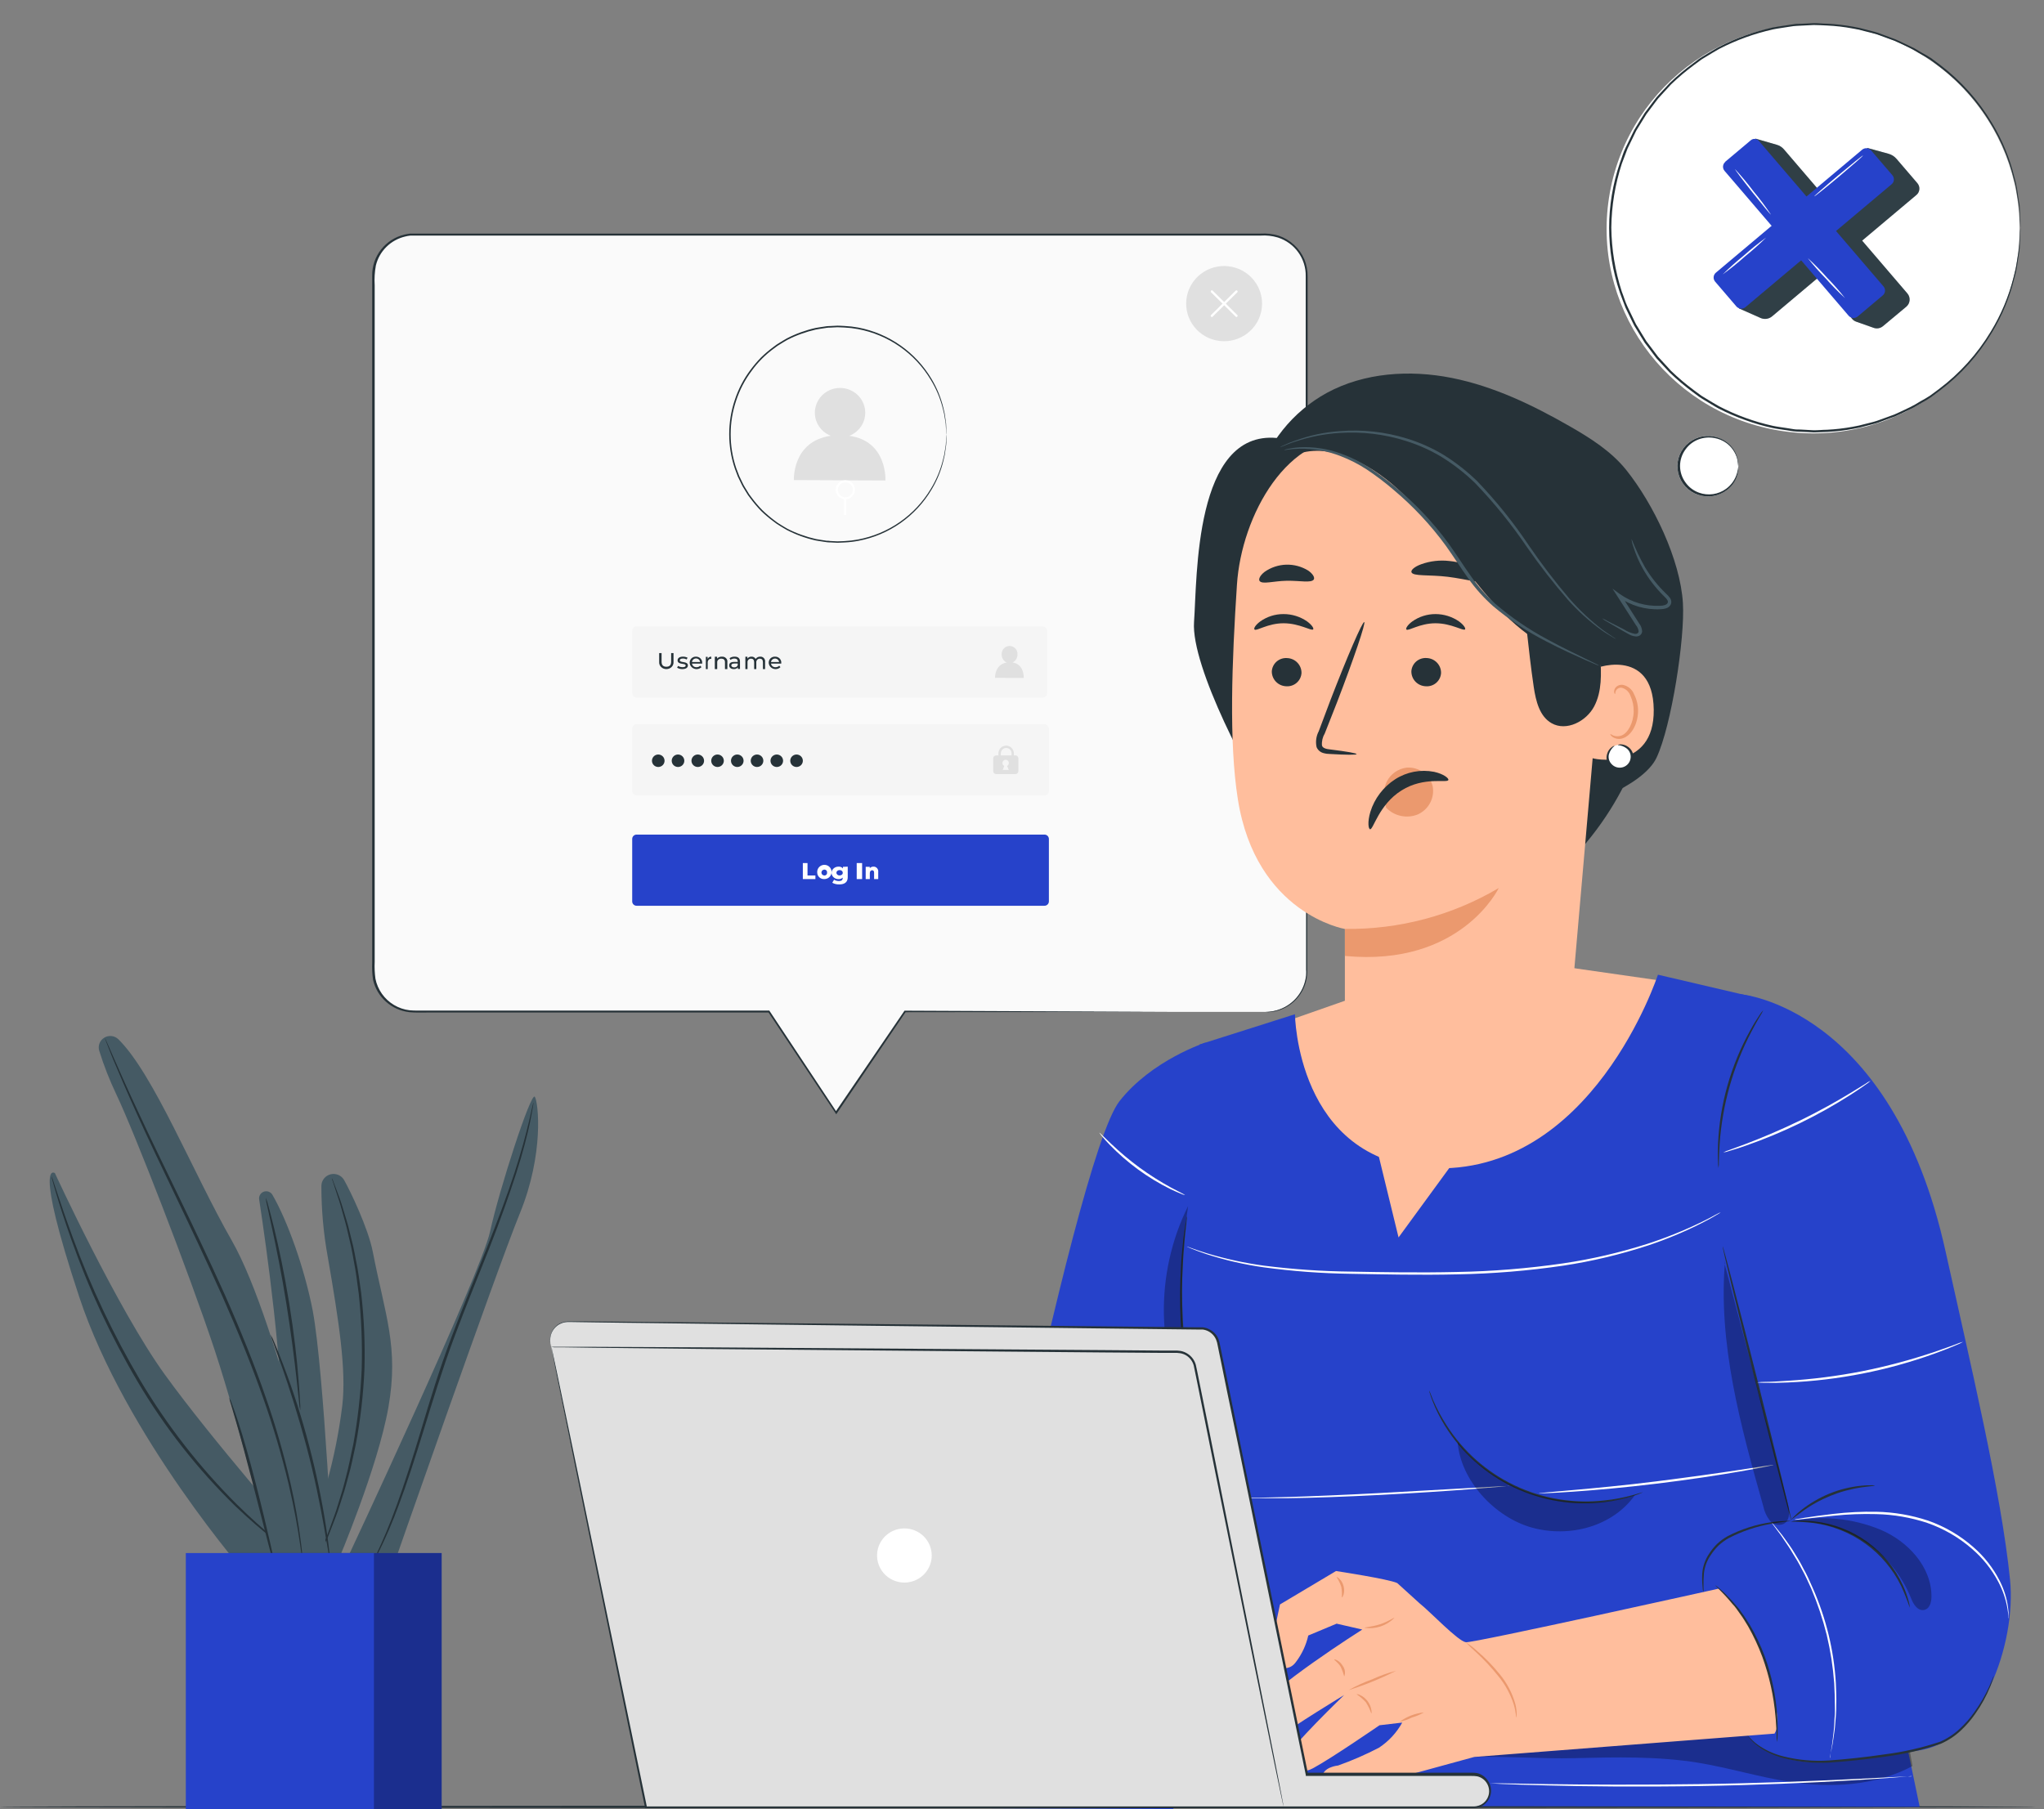 <svg width="183" height="162" viewBox="0 0 183 162" fill="none" xmlns="http://www.w3.org/2000/svg">
<rect x="0" y="0" width="183" height="162" fill="#808080" stroke="none"/>
<path d="M182.271 161.802C182.271 161.864 141.463 161.909 91.139 161.909C40.816 161.909 0 161.864 0 161.802C0 161.74 40.799 161.694 91.139 161.694C141.48 161.694 182.271 161.744 182.271 161.802Z" fill="#263238"/>
<path d="M113.309 90.612H81.017L74.848 99.668L68.829 90.612H37.111C36.628 90.612 36.151 90.518 35.705 90.335C35.26 90.152 34.855 89.884 34.514 89.546C34.173 89.208 33.903 88.807 33.718 88.366C33.533 87.924 33.438 87.451 33.438 86.973V24.649C33.438 24.171 33.532 23.697 33.717 23.256C33.901 22.814 34.172 22.412 34.513 22.074C34.853 21.735 35.258 21.467 35.704 21.284C36.15 21.101 36.628 21.006 37.111 21.006H113.309C113.791 21.006 114.269 21.101 114.715 21.284C115.16 21.467 115.565 21.735 115.906 22.074C116.248 22.412 116.518 22.814 116.702 23.256C116.886 23.697 116.981 24.171 116.981 24.649V86.99C116.976 87.952 116.587 88.873 115.899 89.552C115.211 90.231 114.28 90.612 113.309 90.612Z" fill="#FAFAFA"/>
<path d="M93.353 56.093H56.994C56.777 56.093 56.601 56.267 56.601 56.483V62.076C56.601 62.292 56.777 62.467 56.994 62.467H93.353C93.57 62.467 93.746 62.292 93.746 62.076V56.483C93.746 56.267 93.57 56.093 93.353 56.093Z" fill="#F5F5F5"/>
<path d="M93.512 64.856H56.996C56.778 64.856 56.601 65.03 56.601 65.246V70.839C56.601 71.055 56.778 71.229 56.996 71.229H93.512C93.73 71.229 93.907 71.055 93.907 70.839V65.246C93.907 65.03 93.73 64.856 93.512 64.856Z" fill="#F5F5F5"/>
<path d="M59.015 59.274V58.482H59.231V59.253C59.231 59.567 59.387 59.705 59.659 59.705C59.931 59.705 60.089 59.567 60.089 59.253V58.482H60.3V59.281C60.305 59.363 60.293 59.444 60.263 59.521C60.234 59.598 60.187 59.668 60.127 59.728C60.067 59.787 59.994 59.835 59.913 59.867C59.833 59.9 59.745 59.916 59.657 59.916C59.569 59.916 59.482 59.9 59.401 59.867C59.321 59.835 59.248 59.787 59.188 59.728C59.127 59.668 59.081 59.598 59.051 59.521C59.022 59.444 59.009 59.363 59.015 59.281V59.274Z" fill="#263238"/>
<path d="M60.622 59.789L60.708 59.631C60.828 59.705 60.968 59.744 61.112 59.744C61.303 59.744 61.388 59.689 61.388 59.596C61.388 59.35 60.664 59.565 60.664 59.129C60.664 58.933 60.849 58.801 61.142 58.801C61.288 58.799 61.432 58.832 61.56 58.899L61.471 59.054C61.372 58.996 61.256 58.967 61.139 58.97C60.96 58.97 60.863 59.033 60.863 59.121C60.863 59.385 61.587 59.168 61.587 59.594C61.587 59.792 61.397 59.916 61.092 59.916C60.926 59.92 60.762 59.876 60.622 59.789Z" fill="#263238"/>
<path d="M62.873 59.422H61.953C61.966 59.517 62.015 59.603 62.092 59.663C62.168 59.723 62.266 59.752 62.364 59.745C62.425 59.747 62.486 59.736 62.542 59.713C62.598 59.69 62.649 59.656 62.69 59.613L62.805 59.739C62.721 59.821 62.614 59.878 62.498 59.902C62.381 59.927 62.26 59.919 62.148 59.878C62.036 59.837 61.939 59.767 61.868 59.674C61.797 59.582 61.755 59.471 61.748 59.356C61.744 59.283 61.756 59.209 61.783 59.141C61.81 59.072 61.852 59.01 61.906 58.957C61.959 58.905 62.024 58.864 62.094 58.837C62.165 58.81 62.241 58.798 62.318 58.801C62.392 58.801 62.467 58.816 62.536 58.844C62.605 58.873 62.667 58.915 62.718 58.968C62.769 59.021 62.809 59.083 62.834 59.151C62.86 59.219 62.87 59.292 62.865 59.364C62.869 59.383 62.872 59.403 62.873 59.422ZM61.953 59.282H62.679C62.671 59.195 62.629 59.113 62.562 59.054C62.495 58.994 62.407 58.961 62.316 58.961C62.225 58.961 62.137 58.994 62.07 59.054C62.003 59.113 61.961 59.195 61.953 59.282Z" fill="#263238"/>
<path d="M63.678 58.802V58.998H63.651C63.611 58.995 63.57 59.003 63.532 59.021C63.495 59.039 63.461 59.066 63.433 59.102C63.406 59.137 63.385 59.18 63.373 59.226C63.36 59.272 63.356 59.32 63.362 59.368V59.916H63.195V58.818H63.355V59.003C63.388 58.937 63.436 58.884 63.493 58.848C63.55 58.813 63.614 58.797 63.678 58.802Z" fill="#263238"/>
<path d="M65.121 59.279V59.916H64.907V59.303C64.907 59.087 64.79 58.981 64.587 58.981C64.535 58.977 64.483 58.984 64.434 59.001C64.386 59.018 64.342 59.045 64.306 59.08C64.27 59.115 64.243 59.157 64.227 59.203C64.211 59.249 64.206 59.298 64.212 59.346V59.916H63.998V58.81H64.204V58.978C64.254 58.919 64.319 58.872 64.394 58.842C64.468 58.811 64.549 58.797 64.629 58.802C64.697 58.797 64.765 58.806 64.829 58.828C64.892 58.851 64.95 58.886 64.997 58.932C65.044 58.977 65.079 59.032 65.101 59.092C65.123 59.153 65.129 59.216 65.121 59.279Z" fill="#263238"/>
<path d="M66.251 59.244V59.904H66.06V59.759C66.017 59.813 65.962 59.855 65.898 59.882C65.834 59.91 65.765 59.921 65.695 59.915C65.446 59.915 65.285 59.783 65.285 59.593C65.285 59.403 65.4 59.273 65.733 59.273H66.049V59.234C66.049 59.068 65.953 58.97 65.752 58.97C65.624 58.97 65.501 59.011 65.4 59.089L65.317 58.941C65.45 58.845 65.611 58.796 65.776 58.801C66.076 58.801 66.251 58.944 66.251 59.244ZM66.049 59.569V59.416H65.741C65.543 59.416 65.473 59.492 65.473 59.585C65.473 59.677 65.567 59.761 65.72 59.761C65.788 59.769 65.858 59.755 65.918 59.72C65.977 59.685 66.023 59.632 66.049 59.569Z" fill="#263238"/>
<path d="M68.498 59.279V59.916H68.305V59.303C68.305 59.087 68.205 58.981 68.03 58.981C67.985 58.979 67.94 58.987 67.898 59.005C67.856 59.023 67.819 59.051 67.788 59.086C67.758 59.12 67.735 59.162 67.722 59.207C67.709 59.252 67.705 59.299 67.712 59.346V59.916H67.519V59.303C67.519 59.087 67.418 58.981 67.244 58.981C67.198 58.979 67.153 58.987 67.111 59.005C67.069 59.023 67.032 59.051 67.001 59.086C66.971 59.12 66.948 59.162 66.935 59.207C66.922 59.252 66.918 59.299 66.925 59.346V59.916H66.732V58.81H66.917V58.975C66.96 58.917 67.016 58.871 67.08 58.841C67.144 58.81 67.214 58.797 67.285 58.802C67.358 58.797 67.431 58.813 67.496 58.849C67.561 58.885 67.615 58.939 67.652 59.005C67.7 58.938 67.762 58.885 67.834 58.85C67.905 58.815 67.984 58.798 68.064 58.802C68.124 58.797 68.185 58.806 68.242 58.829C68.298 58.852 68.349 58.887 68.391 58.933C68.433 58.979 68.464 59.033 68.483 59.093C68.501 59.153 68.507 59.217 68.498 59.279Z" fill="#263238"/>
<path d="M69.942 59.422H69.028C69.041 59.517 69.09 59.602 69.166 59.662C69.242 59.722 69.338 59.752 69.436 59.745C69.497 59.747 69.558 59.736 69.614 59.713C69.67 59.69 69.721 59.656 69.763 59.613L69.874 59.739C69.791 59.821 69.685 59.878 69.569 59.902C69.453 59.927 69.332 59.919 69.221 59.878C69.11 59.837 69.013 59.767 68.943 59.674C68.872 59.582 68.831 59.471 68.823 59.356C68.82 59.283 68.832 59.209 68.859 59.141C68.886 59.072 68.927 59.01 68.98 58.957C69.034 58.905 69.098 58.864 69.168 58.837C69.239 58.81 69.314 58.798 69.39 58.801C69.466 58.799 69.541 58.813 69.611 58.84C69.681 58.868 69.744 58.91 69.797 58.963C69.85 59.016 69.89 59.079 69.916 59.148C69.942 59.217 69.953 59.291 69.948 59.364C69.947 59.384 69.946 59.403 69.942 59.422ZM69.028 59.282H69.752C69.741 59.197 69.698 59.117 69.632 59.06C69.565 59.003 69.479 58.971 69.39 58.971C69.301 58.971 69.215 59.003 69.148 59.06C69.081 59.117 69.038 59.197 69.028 59.282Z" fill="#263238"/>
<path d="M93.512 74.735H56.996C56.778 74.735 56.601 74.91 56.601 75.126V80.719C56.601 80.934 56.778 81.109 56.996 81.109H93.512C93.73 81.109 93.907 80.934 93.907 80.719V75.126C93.907 74.91 93.73 74.735 93.512 74.735Z" fill="#2642CA"/>
<path d="M71.878 77.285H72.297V78.397H73.004V78.719H71.878V77.285Z" fill="white"/>
<path d="M73.166 78.134C73.156 78.007 73.184 77.879 73.248 77.767C73.312 77.656 73.408 77.566 73.524 77.51C73.641 77.454 73.771 77.433 73.899 77.451C74.028 77.469 74.147 77.526 74.243 77.612C74.338 77.699 74.405 77.812 74.434 77.936C74.464 78.061 74.455 78.192 74.408 78.311C74.361 78.43 74.279 78.533 74.172 78.606C74.066 78.678 73.939 78.717 73.81 78.718C73.728 78.724 73.646 78.714 73.569 78.688C73.491 78.662 73.42 78.62 73.359 78.565C73.299 78.51 73.251 78.444 73.217 78.37C73.184 78.295 73.167 78.215 73.166 78.134ZM74.049 78.134C74.053 78.101 74.05 78.067 74.04 78.035C74.03 78.003 74.013 77.973 73.99 77.948C73.968 77.923 73.94 77.903 73.909 77.889C73.878 77.876 73.844 77.869 73.81 77.869C73.739 77.869 73.671 77.897 73.62 77.947C73.57 77.996 73.542 78.064 73.542 78.134C73.542 78.205 73.57 78.272 73.62 78.322C73.671 78.371 73.739 78.399 73.81 78.399C73.844 78.4 73.878 78.393 73.909 78.379C73.94 78.365 73.968 78.346 73.99 78.32C74.013 78.295 74.03 78.266 74.04 78.234C74.05 78.201 74.053 78.168 74.049 78.134Z" fill="white"/>
<path d="M75.898 77.608V78.553C75.898 78.992 75.623 79.197 75.147 79.197C74.924 79.205 74.703 79.153 74.513 79.047L74.676 78.774C74.802 78.855 74.953 78.897 75.107 78.897C75.349 78.897 75.448 78.799 75.448 78.624V78.586C75.4 78.633 75.341 78.669 75.275 78.693C75.21 78.716 75.139 78.727 75.068 78.722C74.904 78.722 74.747 78.664 74.631 78.559C74.515 78.454 74.45 78.312 74.45 78.164C74.45 78.016 74.515 77.874 74.631 77.769C74.747 77.664 74.904 77.605 75.068 77.605C75.145 77.6 75.221 77.612 75.291 77.64C75.362 77.668 75.423 77.711 75.469 77.766V77.624L75.898 77.608ZM75.454 78.153C75.454 78.121 75.447 78.089 75.433 78.059C75.419 78.03 75.398 78.003 75.372 77.981C75.346 77.959 75.315 77.942 75.282 77.932C75.248 77.921 75.212 77.916 75.177 77.919C75.14 77.915 75.103 77.919 75.068 77.929C75.033 77.939 75.001 77.956 74.973 77.978C74.946 78 74.924 78.027 74.909 78.058C74.894 78.088 74.886 78.121 74.886 78.154C74.886 78.188 74.894 78.221 74.909 78.251C74.924 78.281 74.946 78.308 74.973 78.331C75.001 78.353 75.033 78.37 75.068 78.38C75.103 78.39 75.14 78.394 75.177 78.39C75.213 78.392 75.25 78.388 75.285 78.376C75.319 78.365 75.35 78.347 75.377 78.324C75.403 78.301 75.423 78.273 75.437 78.242C75.45 78.211 75.456 78.178 75.454 78.145V78.153Z" fill="white"/>
<path d="M76.702 77.285H77.185V78.719H76.702V77.285Z" fill="white"/>
<path d="M78.628 78.092V78.719H78.258V78.154C78.258 77.997 78.191 77.93 78.084 77.93C77.978 77.93 77.876 78.007 77.876 78.188V78.719H77.506V77.622H77.871V77.741C77.914 77.696 77.966 77.66 78.024 77.637C78.081 77.613 78.142 77.602 78.204 77.604C78.264 77.602 78.324 77.613 78.38 77.637C78.435 77.662 78.485 77.698 78.526 77.745C78.566 77.791 78.596 77.847 78.614 77.907C78.632 77.967 78.637 78.03 78.628 78.092Z" fill="white"/>
<path d="M59.498 68.123C59.498 68.233 59.464 68.341 59.403 68.433C59.341 68.525 59.253 68.596 59.15 68.638C59.047 68.681 58.934 68.692 58.824 68.67C58.715 68.649 58.615 68.596 58.536 68.517C58.457 68.439 58.404 68.34 58.382 68.232C58.36 68.124 58.371 68.012 58.414 67.91C58.457 67.808 58.529 67.721 58.621 67.659C58.714 67.598 58.823 67.565 58.934 67.565C59.084 67.565 59.227 67.624 59.333 67.729C59.438 67.833 59.498 67.975 59.498 68.123Z" fill="#263238"/>
<path d="M61.266 68.123C61.266 68.233 61.233 68.341 61.171 68.433C61.109 68.525 61.021 68.596 60.918 68.638C60.815 68.681 60.702 68.692 60.593 68.67C60.483 68.649 60.383 68.596 60.304 68.517C60.225 68.439 60.172 68.34 60.15 68.232C60.128 68.124 60.139 68.012 60.182 67.91C60.225 67.808 60.297 67.721 60.389 67.659C60.482 67.598 60.591 67.565 60.702 67.565C60.852 67.565 60.995 67.624 61.101 67.729C61.206 67.833 61.266 67.975 61.266 68.123Z" fill="#263238"/>
<path d="M63.035 68.123C63.035 68.233 63.002 68.341 62.94 68.433C62.878 68.525 62.79 68.596 62.687 68.638C62.584 68.681 62.471 68.692 62.361 68.67C62.252 68.649 62.152 68.596 62.073 68.517C61.994 68.439 61.941 68.34 61.919 68.232C61.897 68.124 61.908 68.012 61.951 67.91C61.994 67.808 62.066 67.721 62.158 67.659C62.251 67.598 62.36 67.565 62.471 67.565C62.621 67.565 62.764 67.624 62.87 67.729C62.975 67.833 63.035 67.975 63.035 68.123Z" fill="#263238"/>
<path d="M64.804 68.123C64.804 68.233 64.771 68.341 64.709 68.433C64.647 68.525 64.559 68.596 64.456 68.638C64.353 68.681 64.24 68.692 64.131 68.67C64.021 68.649 63.921 68.596 63.842 68.517C63.763 68.439 63.71 68.34 63.688 68.232C63.666 68.124 63.678 68.012 63.72 67.91C63.763 67.808 63.835 67.721 63.928 67.659C64.02 67.598 64.129 67.565 64.24 67.565C64.39 67.565 64.533 67.624 64.639 67.729C64.744 67.833 64.804 67.975 64.804 68.123Z" fill="#263238"/>
<path d="M66.572 68.12C66.573 68.231 66.54 68.339 66.479 68.431C66.417 68.523 66.329 68.595 66.226 68.638C66.124 68.68 66.01 68.692 65.901 68.671C65.791 68.649 65.691 68.596 65.612 68.518C65.533 68.441 65.479 68.341 65.457 68.233C65.435 68.125 65.446 68.012 65.488 67.91C65.531 67.808 65.603 67.721 65.696 67.66C65.788 67.598 65.897 67.565 66.009 67.565C66.158 67.565 66.301 67.624 66.406 67.728C66.512 67.832 66.572 67.973 66.572 68.12Z" fill="#263238"/>
<path d="M68.341 68.12C68.342 68.231 68.309 68.339 68.247 68.431C68.186 68.523 68.098 68.595 67.995 68.638C67.892 68.68 67.778 68.692 67.669 68.67C67.559 68.649 67.459 68.596 67.38 68.517C67.301 68.439 67.247 68.34 67.225 68.231C67.204 68.123 67.215 68.01 67.258 67.909C67.301 67.806 67.374 67.719 67.467 67.658C67.56 67.597 67.669 67.565 67.781 67.565C67.929 67.565 68.072 67.624 68.177 67.728C68.282 67.832 68.341 67.973 68.341 68.12Z" fill="#263238"/>
<path d="M70.11 68.123C70.11 68.233 70.077 68.341 70.015 68.433C69.953 68.525 69.865 68.596 69.762 68.638C69.659 68.681 69.546 68.692 69.437 68.67C69.328 68.649 69.227 68.596 69.148 68.517C69.07 68.439 69.016 68.34 68.994 68.232C68.972 68.124 68.984 68.012 69.026 67.91C69.069 67.808 69.141 67.721 69.234 67.659C69.326 67.598 69.435 67.565 69.547 67.565C69.696 67.565 69.839 67.624 69.945 67.729C70.05 67.833 70.11 67.975 70.11 68.123Z" fill="#263238"/>
<path d="M71.879 68.123C71.879 68.233 71.846 68.341 71.784 68.433C71.722 68.525 71.634 68.596 71.531 68.638C71.428 68.681 71.315 68.692 71.206 68.67C71.097 68.649 70.996 68.596 70.917 68.517C70.839 68.439 70.785 68.34 70.763 68.232C70.742 68.124 70.753 68.012 70.795 67.91C70.838 67.808 70.91 67.721 71.003 67.659C71.095 67.598 71.204 67.565 71.316 67.565C71.465 67.565 71.608 67.624 71.714 67.729C71.82 67.833 71.879 67.975 71.879 68.123Z" fill="#263238"/>
<path d="M90.919 67.645H90.773V67.434C90.762 67.254 90.684 67.085 90.555 66.961C90.426 66.837 90.256 66.769 90.08 66.769C89.903 66.769 89.733 66.837 89.604 66.961C89.475 67.085 89.398 67.254 89.387 67.434V67.645H89.178C89.11 67.645 89.045 67.673 88.998 67.722C88.95 67.77 88.923 67.837 88.923 67.906V69.057C88.923 69.126 88.95 69.193 88.998 69.242C89.045 69.291 89.11 69.318 89.178 69.318H90.919C90.987 69.318 91.052 69.291 91.099 69.242C91.147 69.193 91.174 69.126 91.174 69.057V67.906C91.174 67.837 91.147 67.77 91.099 67.722C91.052 67.673 90.987 67.645 90.919 67.645ZM90.317 68.944H89.775L89.91 68.591C89.852 68.562 89.804 68.514 89.776 68.454C89.748 68.394 89.74 68.326 89.755 68.261C89.769 68.196 89.805 68.138 89.856 68.096C89.907 68.055 89.97 68.032 90.035 68.032C90.1 68.032 90.163 68.055 90.214 68.096C90.265 68.138 90.301 68.196 90.315 68.261C90.33 68.326 90.322 68.394 90.294 68.454C90.266 68.514 90.218 68.562 90.16 68.591L90.317 68.944ZM90.567 67.645H89.604V67.434C89.613 67.31 89.667 67.194 89.757 67.109C89.846 67.025 89.963 66.978 90.085 66.978C90.207 66.978 90.324 67.025 90.413 67.109C90.503 67.194 90.557 67.31 90.567 67.434V67.645Z" fill="#E0E0E0"/>
<path d="M84.689 40.431C85.54 35.178 81.933 30.236 76.631 29.392C71.33 28.549 66.343 32.124 65.492 37.377C64.641 42.63 68.249 47.572 73.55 48.416C78.851 49.259 83.838 45.684 84.689 40.431Z" fill="#FAFAFA"/>
<path d="M84.734 38.9C84.734 38.9 84.734 38.849 84.718 38.746C84.701 38.643 84.701 38.476 84.688 38.286C84.688 38.186 84.674 38.073 84.669 37.949C84.663 37.824 84.628 37.692 84.606 37.546C84.564 37.209 84.496 36.875 84.403 36.548C84.174 35.645 83.809 34.782 83.319 33.988C82.616 32.819 81.673 31.812 80.551 31.033C79.43 30.254 78.155 29.72 76.812 29.468C76.41 29.393 76.003 29.346 75.594 29.328C75.388 29.328 75.18 29.3 74.968 29.303L74.331 29.336C74.223 29.336 74.117 29.336 74.008 29.357L73.689 29.406C73.474 29.441 73.255 29.468 73.04 29.511C72.605 29.61 72.175 29.735 71.755 29.887C71.326 30.038 70.907 30.219 70.503 30.428C70.299 30.536 70.104 30.666 69.904 30.785C69.7 30.903 69.505 31.036 69.321 31.182C68.537 31.747 67.85 32.436 67.287 33.22C66.689 34.021 66.225 34.913 65.913 35.861C65.251 37.826 65.251 39.952 65.913 41.917L66.184 42.628L66.509 43.304C66.562 43.417 66.622 43.526 66.688 43.631L66.883 43.95L67.076 44.264L67.298 44.561C67.587 44.952 67.902 45.324 68.242 45.672C68.583 46.003 68.945 46.312 69.326 46.597C69.51 46.743 69.704 46.877 69.906 46.997C70.11 47.116 70.305 47.245 70.506 47.353C70.911 47.562 71.331 47.743 71.761 47.894C72.181 48.046 72.61 48.172 73.046 48.27C73.26 48.313 73.48 48.337 73.694 48.375L74.014 48.424C74.122 48.424 74.228 48.424 74.337 48.446L74.974 48.478C75.185 48.478 75.394 48.459 75.6 48.454C76.009 48.435 76.417 48.388 76.82 48.313C78.163 48.061 79.438 47.528 80.559 46.748C81.681 45.969 82.624 44.962 83.327 43.793C83.816 42.999 84.181 42.136 84.411 41.233C84.504 40.906 84.572 40.573 84.615 40.236C84.636 40.09 84.663 39.965 84.677 39.833C84.691 39.7 84.691 39.595 84.696 39.495C84.71 39.297 84.72 39.143 84.726 39.035C84.731 38.927 84.742 38.879 84.742 38.879C84.742 38.879 84.742 38.933 84.742 39.035C84.742 39.138 84.742 39.306 84.726 39.498C84.726 39.598 84.726 39.711 84.712 39.836C84.699 39.96 84.674 40.106 84.655 40.241C84.618 40.58 84.555 40.915 84.466 41.244C84.248 42.156 83.89 43.03 83.405 43.834C82.703 45.02 81.755 46.043 80.626 46.836C79.496 47.628 78.209 48.171 76.853 48.429C76.445 48.507 76.033 48.556 75.619 48.575C75.407 48.575 75.196 48.605 74.984 48.602L74.339 48.57C74.231 48.57 74.12 48.57 74.011 48.551L73.686 48.502C73.469 48.465 73.249 48.44 73.03 48.397C72.134 48.197 71.269 47.883 70.454 47.462C70.248 47.351 70.05 47.221 69.847 47.102C69.641 46.982 69.444 46.846 69.258 46.697C68.868 46.41 68.497 46.098 68.15 45.761C67.805 45.407 67.486 45.031 67.192 44.634L66.968 44.334L66.77 44.015L66.574 43.693C66.506 43.587 66.445 43.476 66.393 43.361L66.059 42.674C65.972 42.433 65.883 42.193 65.788 41.952C65.118 39.959 65.118 37.803 65.788 35.81C66.105 34.848 66.576 33.943 67.184 33.131C67.478 32.735 67.798 32.358 68.141 32.004C68.49 31.667 68.86 31.354 69.25 31.066C69.437 30.918 69.633 30.784 69.839 30.663C70.042 30.544 70.24 30.414 70.446 30.303C71.26 29.882 72.126 29.568 73.022 29.368C73.241 29.325 73.461 29.3 73.678 29.263L74.003 29.214C74.111 29.2 74.223 29.2 74.328 29.195L74.974 29.163C75.188 29.163 75.399 29.181 75.611 29.19C76.024 29.209 76.435 29.257 76.842 29.333C78.198 29.593 79.484 30.137 80.614 30.929C81.744 31.721 82.693 32.744 83.397 33.929C83.88 34.732 84.238 35.605 84.457 36.516C84.546 36.846 84.61 37.182 84.647 37.521C84.666 37.667 84.691 37.792 84.704 37.927C84.718 38.062 84.704 38.165 84.718 38.265C84.718 38.465 84.718 38.616 84.734 38.727C84.75 38.838 84.734 38.9 84.734 38.9Z" fill="#263238"/>
<path d="M76.037 39.025C76.526 38.835 76.932 38.484 77.186 38.031C77.439 37.578 77.524 37.053 77.426 36.545C77.328 36.037 77.053 35.579 76.649 35.249C76.244 34.92 75.736 34.739 75.21 34.739C74.685 34.739 74.177 34.92 73.772 35.249C73.368 35.579 73.093 36.037 72.995 36.545C72.896 37.053 72.981 37.578 73.235 38.031C73.489 38.484 73.895 38.835 74.383 39.025C70.917 39.508 71.074 42.99 71.074 42.99L79.272 43.025C79.272 43.025 79.473 39.505 76.037 39.025Z" fill="#E0E0E0"/>
<path d="M90.648 59.322C90.782 59.261 90.896 59.161 90.975 59.034C91.055 58.908 91.097 58.761 91.096 58.611C91.102 58.512 91.088 58.414 91.055 58.321C91.023 58.229 90.972 58.144 90.905 58.072C90.839 58 90.759 57.943 90.67 57.904C90.582 57.865 90.486 57.845 90.389 57.845C90.293 57.845 90.197 57.865 90.108 57.904C90.019 57.943 89.939 58 89.873 58.072C89.807 58.144 89.756 58.229 89.723 58.321C89.69 58.414 89.676 58.512 89.682 58.611C89.679 58.762 89.72 58.911 89.801 59.039C89.881 59.167 89.997 59.267 90.133 59.328C89.044 59.493 89.084 60.7 89.084 60.7L91.655 60.713C91.655 60.713 91.726 59.477 90.648 59.322Z" fill="#E0E0E0"/>
<path d="M113.308 90.611H113.508C113.708 90.598 113.907 90.569 114.102 90.524C114.768 90.375 115.378 90.044 115.864 89.568C116.349 89.092 116.69 88.49 116.848 87.832C116.886 87.676 116.915 87.518 116.935 87.359C116.935 87.194 116.955 87.025 116.935 86.852C116.935 86.507 116.935 86.144 116.935 85.77C116.935 84.266 116.935 82.539 116.935 80.588C116.935 72.767 116.914 61.496 116.902 47.555C116.902 40.578 116.902 32.942 116.902 24.742C116.919 23.975 116.686 23.222 116.237 22.596C115.788 21.97 115.147 21.504 114.409 21.268C113.908 21.117 113.383 21.059 112.86 21.096H92.755H63.558H37.231C37.06 21.096 36.903 21.096 36.741 21.096C36.58 21.114 36.42 21.143 36.263 21.182C35.628 21.333 35.047 21.656 34.586 22.115C34.125 22.573 33.801 23.149 33.65 23.779C33.544 24.362 33.509 24.955 33.546 25.545V51.889C33.546 61.007 33.546 69.84 33.546 78.307V86.128C33.522 86.634 33.544 87.141 33.613 87.643C33.709 88.128 33.907 88.587 34.193 88.992C34.479 89.397 34.847 89.738 35.274 89.993C35.699 90.248 36.173 90.409 36.666 90.466C37.152 90.516 37.671 90.487 38.17 90.495H47.063H68.829H68.875L68.9 90.532L74.91 99.588H74.786L80.963 90.532L80.983 90.504H81.016L104.843 90.611L81.037 90.639L81.091 90.611C79.18 93.431 77.127 96.457 74.931 99.687L74.869 99.781L74.806 99.687L68.783 90.631L68.85 90.668H47.084H38.182C37.675 90.668 37.181 90.689 36.658 90.639C35.876 90.551 35.142 90.223 34.557 89.701C33.973 89.18 33.567 88.49 33.397 87.729C33.323 87.215 33.298 86.696 33.322 86.177V78.356C33.322 69.889 33.322 61.068 33.322 51.938V24.681C33.312 23.836 33.592 23.013 34.116 22.346C34.639 21.679 35.376 21.207 36.205 21.009C36.372 20.969 36.541 20.938 36.712 20.919C36.882 20.919 37.056 20.919 37.222 20.919H112.864C113.407 20.884 113.951 20.946 114.472 21.104C114.988 21.277 115.461 21.558 115.859 21.927C116.255 22.287 116.568 22.728 116.777 23.22C116.979 23.709 117.08 24.234 117.072 24.763C117.072 32.963 117.072 40.598 117.072 47.575C117.072 61.517 117.047 72.804 117.039 80.608C117.039 82.559 117.039 84.287 117.039 85.79C117.039 86.165 117.039 86.527 117.039 86.873C117.039 87.046 117.039 87.219 117.018 87.383C117 87.546 116.971 87.707 116.931 87.865C116.768 88.53 116.419 89.137 115.925 89.615C115.43 90.093 114.81 90.424 114.135 90.569C113.94 90.61 113.741 90.633 113.541 90.639L113.308 90.611Z" fill="#263238"/>
<path d="M75.688 44.711C75.517 44.712 75.35 44.662 75.208 44.569C75.066 44.476 74.955 44.343 74.889 44.187C74.824 44.031 74.806 43.859 74.84 43.694C74.873 43.528 74.955 43.376 75.075 43.256C75.196 43.137 75.35 43.056 75.517 43.023C75.684 42.99 75.858 43.008 76.015 43.072C76.172 43.138 76.307 43.247 76.401 43.388C76.495 43.529 76.545 43.694 76.544 43.863C76.543 44.088 76.453 44.303 76.292 44.461C76.132 44.62 75.915 44.71 75.688 44.711ZM75.688 43.196C75.555 43.196 75.424 43.235 75.314 43.309C75.203 43.382 75.117 43.486 75.066 43.608C75.015 43.73 75.001 43.864 75.027 43.993C75.053 44.122 75.118 44.241 75.212 44.334C75.306 44.428 75.426 44.491 75.556 44.517C75.687 44.543 75.823 44.529 75.945 44.479C76.069 44.429 76.174 44.343 76.248 44.233C76.322 44.124 76.361 43.995 76.361 43.863C76.362 43.775 76.345 43.688 76.311 43.607C76.277 43.526 76.228 43.452 76.165 43.39C76.103 43.328 76.028 43.279 75.946 43.246C75.864 43.212 75.776 43.196 75.688 43.196Z" fill="white"/>
<path d="M75.749 44.58H75.566V46.111H75.749V44.58Z" fill="white"/>
<path d="M112.914 27.912C113.317 26.096 112.158 24.3 110.326 23.9C108.493 23.501 106.68 24.649 106.277 26.465C105.874 28.281 107.033 30.077 108.865 30.477C110.698 30.877 112.511 29.728 112.914 27.912Z" fill="#E0E0E0"/>
<path d="M108.502 28.386C108.488 28.386 108.474 28.383 108.461 28.378C108.448 28.372 108.437 28.364 108.427 28.353C108.417 28.344 108.409 28.333 108.404 28.321C108.398 28.308 108.396 28.295 108.396 28.281C108.396 28.268 108.398 28.255 108.404 28.242C108.409 28.23 108.417 28.219 108.427 28.209L110.629 26.028C110.638 26.018 110.649 26.01 110.662 26.005C110.674 25.999 110.688 25.997 110.701 25.997C110.715 25.997 110.728 25.999 110.741 26.005C110.753 26.01 110.765 26.018 110.774 26.028C110.784 26.037 110.792 26.049 110.797 26.062C110.803 26.074 110.806 26.088 110.806 26.102C110.806 26.116 110.803 26.129 110.797 26.142C110.792 26.155 110.784 26.166 110.774 26.176L108.572 28.353C108.554 28.373 108.529 28.385 108.502 28.386Z" fill="white"/>
<path d="M110.699 28.386C110.672 28.385 110.647 28.373 110.629 28.353L108.427 26.176C108.417 26.166 108.409 26.155 108.404 26.142C108.398 26.129 108.396 26.116 108.396 26.102C108.396 26.088 108.398 26.074 108.404 26.062C108.409 26.049 108.417 26.037 108.427 26.028C108.437 26.018 108.448 26.01 108.46 26.005C108.473 25.999 108.486 25.997 108.5 25.997C108.514 25.997 108.527 25.999 108.54 26.005C108.552 26.01 108.563 26.018 108.573 26.028L110.774 28.209C110.784 28.219 110.792 28.23 110.797 28.242C110.803 28.255 110.806 28.268 110.806 28.281C110.806 28.295 110.803 28.308 110.797 28.321C110.792 28.333 110.784 28.344 110.774 28.353C110.765 28.364 110.753 28.372 110.74 28.378C110.727 28.383 110.714 28.386 110.699 28.386Z" fill="white"/>
<path d="M22.207 141.163C22.207 141.163 11.233 128.646 7.092 116.129C2.95 103.611 4.915 105.048 4.915 105.048C4.915 105.048 10.506 117.207 14.751 123.081C18.997 128.955 26.556 137.57 26.556 137.57L22.207 141.163Z" fill="#455A64"/>
<path d="M24.392 106.995C24.317 106.866 24.2 106.767 24.06 106.715C23.92 106.663 23.766 106.661 23.624 106.71C23.483 106.759 23.363 106.855 23.287 106.983C23.21 107.11 23.18 107.26 23.203 107.406C23.872 111.807 25.318 122.122 25.28 128.811C25.21 137.504 25.28 140.863 25.28 140.863H29.85C29.85 140.863 29.019 122.892 28.005 117.401C27.266 113.568 25.729 109.304 24.392 106.995Z" fill="#455A64"/>
<path d="M26.884 139.398C28.798 135.1 30.065 130.547 30.643 125.884C31.017 122.686 30.348 118.36 29.351 112.589C28.964 110.478 28.771 108.337 28.774 106.192C28.776 105.954 28.858 105.722 29.007 105.535C29.157 105.347 29.364 105.214 29.598 105.156C29.832 105.098 30.078 105.119 30.299 105.215C30.52 105.311 30.702 105.476 30.817 105.686C31.37 106.662 32.965 109.992 33.372 112.079C34.477 117.775 35.727 120.624 34.772 126.033C33.816 131.441 30.273 139.764 30.273 139.764L26.884 139.398Z" fill="#455A64"/>
<path d="M30.996 139.764C30.996 139.764 43.042 114.103 43.873 110.296C44.703 106.488 47.549 97.717 47.881 98.215C48.213 98.713 48.712 103.344 46.548 108.641C44.383 113.939 35.104 140.546 35.104 140.546H30.996" fill="#455A64"/>
<path d="M25.562 138.616C25.443 138.55 25.33 138.473 25.226 138.386C25.01 138.225 24.686 137.999 24.291 137.682C23.49 137.056 22.364 136.105 21.051 134.85C17.666 131.539 14.733 127.802 12.328 123.736C9.925 119.667 7.926 115.377 6.359 110.926C5.753 109.222 5.312 107.827 5.026 106.859C4.876 106.374 4.777 105.995 4.706 105.74C4.662 105.606 4.63 105.468 4.61 105.328C4.67 105.45 4.718 105.577 4.756 105.707C4.847 105.983 4.968 106.353 5.121 106.814C5.437 107.773 5.906 109.156 6.529 110.852C8.144 115.27 10.158 119.534 12.548 123.592C14.953 127.639 17.858 131.372 21.197 134.706C22.488 135.978 23.589 136.945 24.37 137.587C24.756 137.916 25.072 138.155 25.272 138.328C25.376 138.416 25.473 138.512 25.562 138.616Z" fill="#263238"/>
<path d="M26.883 126.304C26.821 126.058 26.785 125.805 26.775 125.551C26.717 125.02 26.642 124.316 26.551 123.493C26.36 121.756 26.061 119.377 25.637 116.73C25.214 114.083 24.736 111.733 24.366 110.029C24.188 109.205 24.042 108.526 23.926 108.004C23.859 107.758 23.814 107.508 23.793 107.254C23.891 107.489 23.969 107.731 24.026 107.979C24.159 108.452 24.337 109.136 24.545 109.988C24.96 111.688 25.463 114.054 25.891 116.693C26.319 119.331 26.588 121.731 26.721 123.476C26.792 124.345 26.842 125.053 26.863 125.535C26.891 125.79 26.898 126.048 26.883 126.304Z" fill="#263238"/>
<path d="M29.704 105.483C29.764 105.586 29.811 105.695 29.846 105.809L30.207 106.764C30.369 107.175 30.552 107.686 30.726 108.291C30.901 108.896 31.142 109.571 31.312 110.349L31.611 111.555C31.711 111.966 31.781 112.419 31.873 112.876C32.072 113.786 32.193 114.774 32.338 115.811C32.597 118.068 32.695 120.34 32.629 122.611C32.531 124.882 32.27 127.144 31.848 129.378C31.628 130.399 31.432 131.379 31.175 132.26C31.046 132.708 30.942 133.149 30.814 133.56L30.427 134.762C30.199 135.52 29.916 136.182 29.696 136.771C29.476 137.36 29.281 137.858 29.069 138.257L28.654 139.183C28.61 139.293 28.554 139.398 28.487 139.496C28.515 139.381 28.554 139.27 28.604 139.162C28.703 138.924 28.832 138.611 28.99 138.22C29.148 137.829 29.368 137.314 29.572 136.717C29.775 136.121 30.049 135.483 30.269 134.705C30.386 134.33 30.506 133.935 30.635 133.523C30.764 133.112 30.859 132.675 30.98 132.227C31.229 131.333 31.395 130.362 31.628 129.345C32.032 127.121 32.285 124.873 32.384 122.615C32.449 120.357 32.36 118.098 32.118 115.852C31.977 114.819 31.864 113.835 31.677 112.926C31.59 112.473 31.524 112.028 31.428 111.608C31.333 111.189 31.237 110.785 31.146 110.402C30.984 109.633 30.764 108.953 30.602 108.344C30.44 107.735 30.269 107.225 30.124 106.805L29.812 105.837C29.765 105.723 29.729 105.605 29.704 105.483Z" fill="#263238"/>
<path d="M47.752 98.729C47.757 98.767 47.757 98.806 47.752 98.844C47.752 98.935 47.719 99.042 47.698 99.178C47.644 99.47 47.578 99.902 47.462 100.454C47.229 101.557 46.838 103.146 46.215 105.072C45.592 106.999 44.795 109.262 43.819 111.745C42.842 114.227 41.717 116.935 40.645 119.816C39.573 122.698 38.722 125.501 37.937 128.049C37.152 130.597 36.416 132.886 35.702 134.775C35.155 136.273 34.524 137.739 33.812 139.167C33.567 139.673 33.343 140.052 33.201 140.315L33.031 140.608C32.994 140.673 32.973 140.706 32.969 140.702C32.977 140.665 32.99 140.628 33.01 140.595L33.156 140.291C33.284 140.023 33.492 139.636 33.725 139.122C34.207 138.105 34.863 136.611 35.544 134.713C36.225 132.816 36.956 130.535 37.721 127.983C38.485 125.431 39.328 122.632 40.417 119.751C41.505 116.869 42.626 114.157 43.611 111.679C44.595 109.201 45.434 106.957 46.057 105.039C46.681 103.121 47.092 101.549 47.353 100.454C47.486 99.906 47.569 99.478 47.64 99.186C47.669 99.054 47.698 98.947 47.719 98.861C47.722 98.815 47.733 98.77 47.752 98.729Z" fill="#263238"/>
<path d="M10.596 93.061C10.431 92.902 10.216 92.802 9.987 92.777C9.758 92.752 9.527 92.803 9.33 92.924C9.134 93.044 8.984 93.225 8.904 93.44C8.824 93.654 8.819 93.889 8.889 94.107C9.3 95.428 9.805 96.718 10.401 97.968C12.062 101.454 16.922 113.972 19.203 120.846C21.483 127.72 24.673 140.546 24.673 140.546L29.538 139.764C29.538 139.764 25.089 118.71 20.756 111.099C17.263 104.998 13.765 96.181 10.596 93.061Z" fill="#455A64"/>
<path d="M20.52 125.147C20.627 125.329 20.712 125.523 20.773 125.724C20.915 126.102 21.114 126.654 21.334 127.341C21.783 128.716 22.331 130.634 22.879 132.771C23.428 134.907 23.893 136.85 24.213 138.258C24.358 138.92 24.479 139.493 24.578 139.925C24.632 140.128 24.666 140.336 24.678 140.546C24.591 140.355 24.524 140.155 24.479 139.949C24.362 139.509 24.213 138.957 24.034 138.303C23.66 136.854 23.174 134.948 22.63 132.841C22.086 130.733 21.563 128.782 21.16 127.399C20.969 126.745 20.807 126.197 20.678 125.753C20.605 125.557 20.552 125.354 20.52 125.147Z" fill="#263238"/>
<path d="M27.132 140.155C27.118 140.113 27.11 140.07 27.107 140.027C27.107 139.924 27.074 139.801 27.049 139.648C26.999 139.315 26.953 138.825 26.85 138.187C26.671 136.919 26.355 135.096 25.832 132.869C25.209 130.266 24.449 127.696 23.556 125.172C22.555 122.315 21.304 119.228 19.888 116.034C17.026 109.658 14.168 103.998 12.286 99.816C11.339 97.725 10.625 96.025 10.118 94.835C9.873 94.242 9.703 93.777 9.574 93.464C9.516 93.32 9.474 93.201 9.437 93.106C9.418 93.066 9.406 93.023 9.399 92.978C9.425 93.014 9.446 93.053 9.462 93.094L9.62 93.444C9.765 93.773 9.96 94.226 10.214 94.798C10.725 95.971 11.485 97.679 12.453 99.737C14.372 103.891 17.259 109.542 20.125 115.931C21.541 119.129 22.791 122.224 23.78 125.093C24.667 127.63 25.412 130.214 26.011 132.832C26.415 134.599 26.728 136.385 26.949 138.183C27.037 138.817 27.066 139.315 27.103 139.648L27.132 140.031C27.137 140.072 27.137 140.114 27.132 140.155Z" fill="#263238"/>
<path d="M29.554 139.764C29.477 139.494 29.421 139.219 29.388 138.94C29.293 138.376 29.164 137.627 29.01 136.726C28.678 134.857 28.179 132.284 27.427 129.485C26.676 126.686 25.878 124.204 25.247 122.414C24.939 121.549 24.682 120.837 24.486 120.298C24.379 120.043 24.293 119.78 24.229 119.512C24.368 119.751 24.486 120.002 24.582 120.261C24.79 120.751 25.085 121.463 25.413 122.352C26.292 124.672 27.046 127.037 27.672 129.436C28.301 131.834 28.807 134.261 29.189 136.709C29.326 137.648 29.43 138.409 29.484 138.94C29.528 139.213 29.552 139.488 29.554 139.764Z" fill="#263238"/>
<path d="M39.54 139.072H20.553V161.996H39.54V139.072Z" fill="#2642CA"/>
<g opacity="0.3">
<path d="M39.54 139.072H20.553V161.996H39.54V139.072Z" fill="black"/>
</g>
<path d="M33.48 139.072H16.636V161.996H33.48V139.072Z" fill="#2642CA"/>
<path d="M150.498 88.072L140.516 86.64L120.549 89.566L114.945 91.53L115.938 103.673L135.137 107.176L148.089 103.372L152.986 96.231L150.498 88.072Z" fill="#FFBE9D"/>
<path d="M156.791 89.233L148.434 87.282C148.434 87.282 142.531 105.394 127.955 104.599C116.075 103.961 115.938 90.822 115.938 90.822L107.377 93.539C107.377 93.539 104.1 115.301 107.726 130.721C108.557 134.323 109.707 139.176 109.707 139.176L108.548 161.704L171.87 161.803L156.791 89.233Z" fill="#2642CA"/>
<g opacity="0.3">
<path d="M131.967 157.331C135.049 157.253 137.89 157.513 140.972 157.438C144.669 157.348 148.395 157.257 152.046 157.85C154.78 158.299 157.446 159.122 160.18 159.55C163.918 160.135 167.902 159.929 171.225 158.146L170.689 155.072L158.07 152.05L131.967 157.331Z" fill="black"/>
</g>
<path d="M100.228 98.609C103.136 94.905 107.938 93.361 107.938 93.361L111.178 121.306L105.043 162L84.946 161.905C84.946 161.905 96.029 103.981 100.228 98.609Z" fill="#2642CA"/>
<path d="M155.815 89.028C155.815 89.028 169.339 90.102 174.191 112.079C176.384 122.011 179.176 133.648 179.961 141.473C180.538 147.145 177.427 156.028 171.72 156.756L164.542 157.711C163.134 157.912 161.702 157.861 160.313 157.559C155.781 156.526 155.329 153.443 154.498 150.15L152.421 143.597C151.274 137.365 157.135 136.188 160.371 136.274L157.958 107.827L155.815 89.028Z" fill="#2642CA"/>
<path d="M106.264 108.9C106.232 108.999 106.211 109.102 106.201 109.205C106.168 109.427 106.122 109.724 106.064 110.09C106.039 110.283 106.006 110.502 105.973 110.732C105.94 110.963 105.923 111.222 105.894 111.498C105.836 112.045 105.769 112.671 105.74 113.366C105.644 114.993 105.633 116.624 105.707 118.252C105.806 120.244 106.005 122.229 106.305 124.2C106.617 126.304 107.007 128.288 107.406 130.083C107.805 131.877 108.191 133.487 108.532 134.837C108.872 136.187 109.159 137.269 109.362 138.019C109.462 138.377 109.541 138.665 109.603 138.879C109.626 138.981 109.659 139.08 109.703 139.175C109.694 139.072 109.674 138.97 109.645 138.871C109.595 138.648 109.528 138.36 109.445 137.998C109.258 137.22 108.997 136.133 108.673 134.8C108.349 133.466 107.975 131.836 107.597 130.041C107.219 128.247 106.824 126.267 106.517 124.172C106.21 122.076 105.994 120.055 105.902 118.24C105.811 116.425 105.807 114.758 105.902 113.375C105.923 112.679 105.977 112.058 106.023 111.506C106.042 111.232 106.063 110.976 106.085 110.74C106.11 110.51 106.135 110.296 106.156 110.098C106.197 109.732 106.23 109.436 106.251 109.209C106.265 109.107 106.27 109.003 106.264 108.9Z" fill="#263238"/>
<path d="M170.985 143.971C170.976 143.78 170.943 143.59 170.889 143.407C170.757 142.911 170.582 142.428 170.366 141.962C169.656 140.408 168.551 139.064 167.16 138.06C165.768 137.056 164.138 136.428 162.428 136.236C161.914 136.174 161.395 136.158 160.878 136.187C160.688 136.189 160.499 136.212 160.313 136.257C161.008 136.261 161.701 136.303 162.39 136.384C164.062 136.614 165.65 137.249 167.014 138.233C168.379 139.217 169.477 140.519 170.212 142.024C170.504 142.659 170.762 143.309 170.985 143.971Z" fill="#263238"/>
<path d="M167.862 133.029C167.754 133.003 167.644 132.993 167.533 133.001C167.235 132.995 166.937 133.009 166.64 133.042C165.66 133.141 164.699 133.379 163.787 133.75C162.876 134.125 162.023 134.625 161.253 135.236C161.021 135.42 160.8 135.618 160.592 135.828C160.447 135.981 160.372 136.067 160.381 136.08C160.389 136.092 160.746 135.791 161.348 135.355C162.915 134.215 164.739 133.472 166.661 133.19C167.396 133.083 167.862 133.066 167.862 133.029Z" fill="#263238"/>
<path d="M153.858 104.599C153.888 104.404 153.899 104.207 153.891 104.011C153.891 103.632 153.916 103.089 153.962 102.418C154.204 98.908 155.174 95.487 156.811 92.366C157.123 91.769 157.393 91.291 157.588 90.97C157.698 90.807 157.791 90.633 157.867 90.452C157.734 90.598 157.616 90.757 157.513 90.925C157.297 91.238 157.007 91.703 156.683 92.296C154.958 95.406 153.978 98.868 153.817 102.413C153.792 103.088 153.792 103.648 153.817 104.015C153.81 104.21 153.824 104.406 153.858 104.599Z" fill="#263238"/>
<path d="M127.955 124.534C127.964 124.613 127.983 124.69 128.013 124.764C128.063 124.913 128.125 125.139 128.237 125.411C128.54 126.197 128.917 126.954 129.363 127.67C130.837 130.06 132.977 131.976 135.524 133.188C138.072 134.401 140.919 134.857 143.723 134.503C144.568 134.399 145.402 134.219 146.215 133.964C146.501 133.878 146.717 133.783 146.863 133.73C146.939 133.705 147.013 133.673 147.083 133.635C147.083 133.614 146.763 133.721 146.19 133.882C145.374 134.108 144.54 134.265 143.698 134.351C140.926 134.674 138.119 134.21 135.603 133.014C133.088 131.817 130.967 129.937 129.487 127.592C129.035 126.888 128.641 126.149 128.308 125.382C128.104 124.838 127.971 124.526 127.955 124.534Z" fill="#263238"/>
<path d="M156.458 155.426C156.479 155.406 156.691 155.706 157.197 156.118C157.939 156.672 158.787 157.07 159.69 157.287C161.019 157.616 162.393 157.737 163.76 157.645C165.306 157.534 167.013 157.353 168.782 157.093C170.449 156.879 172.091 156.504 173.684 155.974C174.349 155.684 174.958 155.281 175.483 154.784C175.946 154.354 176.363 153.878 176.729 153.364C177.27 152.621 177.734 151.825 178.112 150.989C178.241 150.688 178.34 150.458 178.403 150.297C178.427 150.213 178.464 150.133 178.511 150.059C178.495 150.144 178.473 150.228 178.444 150.31C178.394 150.478 178.307 150.721 178.187 151.022C177.838 151.881 177.391 152.697 176.853 153.454C176.49 153.982 176.073 154.47 175.607 154.912C175.072 155.429 174.447 155.847 173.763 156.147C172.16 156.698 170.503 157.083 168.82 157.295C167.038 157.558 165.335 157.731 163.777 157.834C162.389 157.915 160.996 157.776 159.652 157.423C158.743 157.19 157.893 156.769 157.16 156.188C156.967 156.022 156.79 155.839 156.632 155.64C156.565 155.577 156.507 155.505 156.458 155.426Z" fill="#263238"/>
<path d="M154.228 111.597C154.282 111.597 155.711 117.067 157.41 123.851C159.109 130.634 160.443 136.142 160.384 136.158C160.326 136.175 158.901 130.684 157.203 123.9C155.504 117.117 154.17 111.609 154.228 111.597Z" fill="#263238"/>
<path d="M152.504 142.584C152.46 142.437 152.436 142.284 152.434 142.131C152.392 141.721 152.382 141.308 152.405 140.896C152.452 140.268 152.662 139.663 153.015 139.138C153.215 138.827 153.448 138.537 153.709 138.274C153.998 138 154.321 137.762 154.668 137.566C155.899 136.926 157.231 136.5 158.606 136.307C159.019 136.248 159.435 136.212 159.852 136.199C160.005 136.177 160.161 136.177 160.314 136.199C160.314 136.232 159.661 136.257 158.627 136.442C157.282 136.672 155.982 137.108 154.772 137.735C154.439 137.923 154.129 138.149 153.85 138.41C153.598 138.661 153.373 138.937 153.177 139.233C152.833 139.721 152.619 140.288 152.554 140.88C152.517 141.29 152.505 141.703 152.517 142.115C152.531 142.271 152.527 142.428 152.504 142.584Z" fill="#263238"/>
<g opacity="0.3">
<path d="M106.887 127.353C103.435 121.562 103.36 114.037 106.371 108.007C105.407 114.432 105.615 120.976 106.986 127.328" fill="black"/>
</g>
<path d="M112.39 153.331C113.478 151.297 121.965 145.922 121.965 145.922L119.668 145.395L117.13 146.457C116.938 147.309 116.565 148.112 116.037 148.811C115.107 150.128 113.524 148.766 113.524 148.766L114.596 143.674L119.614 140.682C119.614 140.682 124.332 141.398 125.097 141.76L127.107 143.584C127.992 144.271 130.542 146.975 131.24 147.058C131.938 147.14 153.858 142.262 153.858 142.262C156.861 144.621 158.427 149.301 158.917 152.68C158.917 152.68 159.453 154.327 158.872 155.241L131.984 157.332L126.285 158.892C124.759 159.517 123.195 160.049 121.603 160.485C119.709 160.896 118.434 160.275 118.38 159.25C118.326 158.225 119.801 158.097 119.801 158.097C121.058 157.65 122.282 157.117 123.464 156.5C124.33 155.929 125.043 155.158 125.541 154.253L123.51 154.492C123.51 154.492 119.19 157.464 117.566 158.336C115.942 159.209 115.622 157.608 115.489 157.101C115.356 156.595 120.341 151.787 120.341 151.787C120.341 151.787 115.601 154.669 114.75 155.41C113.898 156.15 112.635 156.36 112.365 155.871C112.095 155.381 111.306 155.364 112.39 153.331Z" fill="#FFBE9D"/>
<path d="M135.76 153.8C135.784 153.692 135.792 153.581 135.785 153.471C135.79 153.341 135.781 153.212 135.76 153.084C135.743 152.913 135.711 152.743 135.664 152.578C135.394 151.616 134.926 150.721 134.289 149.947C133.669 149.171 132.973 148.457 132.212 147.815C131.914 147.533 131.587 147.282 131.236 147.066C131.513 147.367 131.807 147.651 132.117 147.918C132.84 148.585 133.512 149.304 134.127 150.071C134.75 150.824 135.223 151.687 135.523 152.615C135.739 153.331 135.718 153.804 135.76 153.8Z" fill="#EB996E"/>
<path d="M122.16 145.769C122.646 145.84 123.142 145.797 123.608 145.641C124.074 145.486 124.496 145.224 124.839 144.876C124.806 144.831 124.287 145.214 123.543 145.453C122.8 145.691 122.16 145.712 122.16 145.769Z" fill="#EB996E"/>
<path d="M120.748 151.343C122.21 150.888 123.63 150.31 124.993 149.614C124.251 149.808 123.528 150.067 122.833 150.388C122.112 150.647 121.414 150.966 120.748 151.343Z" fill="#EB996E"/>
<path d="M125.301 154.191C125.684 154.104 126.055 153.973 126.406 153.8C126.783 153.691 127.146 153.538 127.486 153.343C126.693 153.423 125.938 153.716 125.301 154.191Z" fill="#EB996E"/>
<path d="M121.458 151.713C121.762 151.922 122.042 152.165 122.289 152.438C122.49 152.749 122.652 153.084 122.771 153.434C122.796 153.434 122.821 153.298 122.771 153.084C122.72 152.806 122.604 152.543 122.43 152.319C122.258 152.094 122.035 151.913 121.778 151.792C121.591 151.701 121.458 151.693 121.458 151.713Z" fill="#EB996E"/>
<path d="M119.457 148.605C119.428 148.655 119.802 148.857 120.047 149.281C120.172 149.553 120.273 149.835 120.35 150.124C120.411 149.967 120.43 149.796 120.406 149.629C120.382 149.462 120.316 149.304 120.213 149.169C119.935 148.692 119.465 148.552 119.457 148.605Z" fill="#EB996E"/>
<path d="M120.13 143.049C120.155 143.049 120.23 142.967 120.292 142.782C120.357 142.539 120.357 142.284 120.292 142.041C120.233 141.797 120.109 141.572 119.934 141.39C119.797 141.254 119.685 141.205 119.668 141.226C119.842 141.496 119.982 141.786 120.084 142.09C120.143 142.406 120.159 142.729 120.13 143.049Z" fill="#EB996E"/>
<path d="M159.092 156.002C159.065 155.799 159.053 155.594 159.059 155.389C159.059 155.191 159.059 154.952 159.03 154.673C159.001 154.393 159.005 154.076 158.963 153.73C158.808 151.903 158.412 150.104 157.788 148.379C157.437 147.436 157.012 146.522 156.517 145.646C156.268 145.234 156.052 144.868 155.802 144.534C155.686 144.366 155.57 144.205 155.458 144.049C155.345 143.892 155.225 143.752 155.113 143.637C154.22 142.546 153.534 141.99 153.568 141.958C153.742 142.067 153.903 142.196 154.049 142.34C154.236 142.496 154.414 142.662 154.581 142.838C154.776 143.04 154.996 143.25 155.233 143.538C155.345 143.678 155.466 143.818 155.59 143.95C155.715 144.081 155.827 144.267 155.952 144.435C156.209 144.769 156.434 145.156 156.687 145.551C157.2 146.432 157.637 147.354 157.991 148.309C158.622 150.047 159.001 151.866 159.117 153.709C159.146 154.059 159.142 154.38 159.15 154.66C159.159 154.94 159.15 155.183 159.15 155.381C159.152 155.589 159.133 155.797 159.092 156.002Z" fill="#263238"/>
<g opacity="0.3">
<path d="M168.318 136.964C165.797 135.932 163.019 135.681 160.351 136.244C162.645 136.139 164.914 136.747 166.842 137.982C168.77 139.218 170.261 141.019 171.105 143.134C171.296 143.645 171.679 144.25 172.227 144.172C172.775 144.093 172.925 143.464 172.925 142.957C172.929 140.294 170.798 137.989 168.318 136.964Z" fill="black"/>
</g>
<path d="M106.089 107.015C105.965 106.993 105.845 106.953 105.732 106.896C105.503 106.81 105.184 106.666 104.793 106.484C103.774 105.98 102.801 105.39 101.885 104.719C100.973 104.051 100.12 103.307 99.335 102.496C99.036 102.183 98.799 101.92 98.65 101.734C98.5 101.549 98.417 101.438 98.429 101.426C98.442 101.413 98.82 101.796 99.443 102.389C100.253 103.163 101.112 103.885 102.014 104.55C102.92 105.21 103.867 105.811 104.851 106.349C105.632 106.773 106.114 106.987 106.089 107.015Z" fill="white"/>
<path d="M154.053 108.567C154.022 108.595 153.987 108.618 153.949 108.637L153.629 108.826C153.351 108.995 152.927 109.238 152.383 109.51C150.824 110.303 149.206 110.978 147.544 111.531C145.075 112.34 142.542 112.943 139.971 113.334C136.824 113.798 133.649 114.059 130.467 114.116C127.082 114.194 123.859 114.116 120.914 114.066C118.315 114.03 115.721 113.836 113.146 113.486C111.409 113.242 109.696 112.848 108.028 112.309C107.443 112.111 106.99 111.946 106.691 111.819L106.35 111.675C106.31 111.661 106.271 111.643 106.234 111.621L106.358 111.654L106.707 111.778C107.011 111.893 107.468 112.045 108.057 112.23C109.728 112.733 111.437 113.104 113.167 113.338C115.738 113.663 118.326 113.841 120.918 113.869C123.825 113.922 127.065 113.98 130.442 113.902C133.615 113.846 136.781 113.591 139.922 113.136C142.484 112.759 145.011 112.173 147.477 111.387C149.138 110.849 150.76 110.197 152.329 109.436C152.882 109.164 153.309 108.946 153.575 108.789L153.903 108.621C154.011 108.579 154.049 108.563 154.053 108.567Z" fill="white"/>
<path d="M106.247 123.237C106.072 123.221 105.899 123.185 105.732 123.13L104.349 122.755C103.186 122.43 101.582 121.965 99.813 121.442C98.043 120.919 96.448 120.429 95.293 120.067L93.931 119.631C93.762 119.583 93.598 119.519 93.441 119.441C93.616 119.457 93.789 119.493 93.956 119.548L95.339 119.923C96.502 120.248 98.106 120.713 99.875 121.236C101.645 121.759 103.24 122.245 104.395 122.607L105.757 123.047C105.927 123.093 106.091 123.157 106.247 123.237Z" fill="white"/>
<path d="M107.456 145.988C107.456 146.041 103.302 144.864 98.192 143.353C93.083 141.843 88.975 140.571 88.992 140.513C89.008 140.456 93.146 141.633 98.255 143.148C103.364 144.662 107.472 145.93 107.456 145.988Z" fill="white"/>
<path d="M167.492 96.766C167.352 96.9 167.199 97.02 167.035 97.124C166.736 97.342 166.287 97.647 165.726 98.009C162.793 99.89 159.646 101.422 156.351 102.574C155.72 102.792 155.205 102.957 154.843 103.06C154.66 103.126 154.471 103.173 154.278 103.2C154.451 103.111 154.632 103.038 154.818 102.982L156.301 102.434C157.547 101.961 159.255 101.261 161.082 100.376C162.91 99.491 164.513 98.577 165.652 97.886L166.997 97.062C167.152 96.948 167.318 96.849 167.492 96.766Z" fill="white"/>
<path d="M175.766 120.154C175.55 120.275 175.325 120.381 175.093 120.471C174.657 120.664 174.009 120.919 173.203 121.212C168.991 122.732 164.568 123.604 160.089 123.797C159.23 123.834 158.536 123.842 158.054 123.825C157.806 123.831 157.557 123.82 157.311 123.793C157.557 123.756 157.805 123.739 158.054 123.743C158.532 123.743 159.225 123.702 160.081 123.644C162.306 123.504 164.519 123.22 166.707 122.792C168.892 122.357 171.047 121.782 173.157 121.072C173.967 120.796 174.62 120.561 175.068 120.393C175.294 120.293 175.527 120.214 175.766 120.154Z" fill="white"/>
<path d="M163.828 157.562C163.825 157.484 163.832 157.407 163.849 157.331C163.873 157.162 163.911 156.948 163.952 156.685C163.994 156.421 164.056 156.059 164.098 155.656C164.139 155.252 164.21 154.8 164.227 154.289C164.227 154.038 164.26 153.771 164.276 153.495C164.293 153.219 164.276 152.927 164.276 152.63C164.276 152.034 164.251 151.396 164.218 150.725C164.109 149.272 163.886 147.829 163.549 146.411C163.197 144.996 162.734 143.61 162.166 142.266C161.884 141.657 161.63 141.068 161.335 140.545C161.194 140.282 161.065 140.022 160.92 139.78L160.505 139.096C160.251 138.652 159.977 138.273 159.757 137.94C159.537 137.606 159.342 137.318 159.155 137.092L158.764 136.561C158.714 136.502 158.672 136.437 158.64 136.367C158.697 136.417 158.75 136.472 158.797 136.532L159.213 137.042C159.439 137.305 159.651 137.58 159.848 137.866C160.081 138.199 160.363 138.569 160.625 139.01L161.041 139.693C161.186 139.932 161.319 140.195 161.456 140.459C161.755 140.981 162.021 141.57 162.287 142.183C163.483 144.881 164.187 147.767 164.364 150.708C164.389 151.383 164.426 152.025 164.401 152.626C164.401 152.927 164.401 153.219 164.376 153.499C164.351 153.779 164.335 154.042 164.314 154.298C164.285 154.812 164.202 155.265 164.148 155.668C164.094 156.072 164.031 156.417 163.969 156.693C163.907 156.969 163.861 157.167 163.824 157.339C163.833 157.413 163.835 157.488 163.828 157.562Z" fill="white"/>
<path d="M179.853 144.945C179.832 144.945 179.819 144.608 179.724 144.015C179.577 143.178 179.297 142.369 178.893 141.62C178.302 140.506 177.506 139.512 176.546 138.689C175.377 137.672 174.022 136.887 172.554 136.375C171.078 135.887 169.537 135.62 167.981 135.585C166.708 135.55 165.434 135.598 164.168 135.729C163.084 135.828 162.207 135.939 161.601 136.005L160.903 136.079C160.821 136.09 160.739 136.09 160.658 136.079C160.734 136.051 160.814 136.033 160.894 136.026L161.588 135.91C162.19 135.816 163.067 135.688 164.151 135.565C165.425 135.414 166.707 135.351 167.989 135.375C169.566 135.406 171.129 135.674 172.625 136.17C174.118 136.694 175.495 137.499 176.679 138.541C177.65 139.385 178.448 140.407 179.03 141.55C179.424 142.324 179.682 143.159 179.79 144.019C179.823 144.251 179.84 144.485 179.84 144.719C179.853 144.794 179.857 144.87 179.853 144.945Z" fill="white"/>
<path d="M135.166 133.029C135.089 133.052 135.009 133.066 134.929 133.07L134.252 133.14L131.76 133.346C129.654 133.506 126.742 133.704 123.527 133.869C120.312 134.033 117.392 134.136 115.277 134.161C114.222 134.161 113.366 134.161 112.785 134.161H112.108C112.028 134.163 111.948 134.155 111.871 134.136C111.949 134.12 112.028 134.113 112.108 134.115H112.785L115.277 134.054C117.383 133.992 120.299 133.869 123.514 133.7L131.747 133.239L134.24 133.099L134.921 133.07C135 133.046 135.083 133.032 135.166 133.029Z" fill="white"/>
<g opacity="0.3">
<path d="M137.579 133.886C140.196 134.648 143.81 134.833 146.373 133.886C144.379 136.698 140.528 137.715 137.184 136.801C133.84 135.887 130.762 132.573 130.505 129.145C132.125 131.306 134.962 133.117 137.579 133.886Z" fill="black"/>
</g>
<path d="M158.802 131.173C158.733 131.198 158.662 131.217 158.59 131.23L157.988 131.358C157.46 131.465 156.7 131.605 155.753 131.77C153.863 132.099 151.242 132.502 148.338 132.856C145.435 133.21 142.789 133.441 140.861 133.573C139.906 133.638 139.129 133.684 138.593 133.704L137.979 133.725C137.907 133.737 137.834 133.737 137.763 133.725C137.832 133.707 137.903 133.696 137.975 133.692L138.589 133.63L140.849 133.429C142.76 133.26 145.393 133.017 148.301 132.651C151.209 132.284 153.821 131.918 155.716 131.63L157.959 131.284L158.573 131.198C158.648 131.176 158.725 131.168 158.802 131.173Z" fill="white"/>
<g opacity="0.3">
<path d="M154.449 112.848C153.792 120.299 155.84 127.691 157.871 134.895C157.962 135.342 158.152 135.764 158.428 136.13C158.571 136.312 158.769 136.444 158.994 136.506C159.218 136.567 159.457 136.555 159.674 136.471C160.31 136.15 160.222 135.236 160.044 134.561L154.399 113.157" fill="black"/>
</g>
<path d="M49.273 120.269L57.809 161.802H131.914C132.306 161.802 132.682 161.648 132.959 161.373C133.237 161.098 133.393 160.725 133.393 160.337C133.393 159.948 133.237 159.575 132.959 159.3C132.682 159.026 132.306 158.871 131.914 158.871H116.993L109.08 120.244C109.006 119.885 108.81 119.561 108.524 119.327C108.238 119.094 107.88 118.964 107.51 118.96L50.877 118.347C50.635 118.344 50.396 118.394 50.177 118.495C49.958 118.595 49.764 118.743 49.611 118.928C49.457 119.112 49.347 119.328 49.288 119.56C49.23 119.793 49.225 120.035 49.273 120.269Z" fill="#E0E0E0"/>
<path d="M49.273 120.269C49.262 120.228 49.253 120.187 49.248 120.145C49.232 120.02 49.232 119.892 49.248 119.767C49.277 119.519 49.363 119.28 49.499 119.07C49.635 118.859 49.818 118.683 50.033 118.552C50.185 118.463 50.35 118.399 50.523 118.363C50.715 118.328 50.91 118.315 51.105 118.326H52.438L55.761 118.355L77.174 118.557L92.103 118.705L100.469 118.791L104.855 118.836L107.094 118.857C107.285 118.857 107.464 118.857 107.667 118.857C107.867 118.876 108.061 118.932 108.241 119.022C108.611 119.194 108.906 119.494 109.071 119.865C109.144 120.047 109.195 120.236 109.225 120.429L109.341 120.989C109.416 121.36 109.495 121.734 109.57 122.109C109.728 122.862 109.881 123.619 110.039 124.377L110.986 128.999C111.626 132.114 112.28 135.301 112.947 138.561C114.284 145.073 115.676 151.845 117.101 158.826L117.001 158.743H131.672C131.866 158.734 132.059 158.745 132.25 158.776C132.647 158.874 132.992 159.118 133.214 159.46C133.34 159.641 133.426 159.847 133.466 160.063C133.507 160.28 133.501 160.502 133.45 160.717C133.398 160.931 133.301 161.132 133.166 161.307C133.031 161.482 132.86 161.626 132.665 161.732C132.45 161.847 132.211 161.91 131.967 161.917H112.664H92.601H57.809H57.747V161.855C55.134 149.095 53.011 138.705 51.541 131.51C50.814 127.913 50.245 125.114 49.858 123.212C49.667 122.261 49.522 121.537 49.443 121.047C49.364 120.557 49.306 120.306 49.306 120.306C49.306 120.306 49.364 120.557 49.468 121.043L49.925 123.2C50.319 125.101 50.901 127.9 51.649 131.49L57.921 161.826L57.842 161.761H92.635H131.996C132.208 161.752 132.415 161.698 132.603 161.6C132.773 161.508 132.921 161.381 133.038 161.229C133.155 161.076 133.239 160.901 133.284 160.714C133.328 160.528 133.333 160.334 133.297 160.145C133.262 159.957 133.186 159.778 133.076 159.62C132.881 159.336 132.584 159.137 132.246 159.064C132.069 159.036 131.889 159.025 131.71 159.031H116.91V158.953C115.481 151.956 114.098 145.197 112.756 138.685C112.088 135.43 111.436 132.243 110.799 129.123L109.827 124.439C109.674 123.677 109.52 122.924 109.366 122.171C109.287 121.796 109.213 121.421 109.134 121.047L109.022 120.491C108.994 120.309 108.946 120.131 108.876 119.96C108.737 119.632 108.486 119.364 108.166 119.203C108.005 119.124 107.833 119.074 107.655 119.055C107.48 119.055 107.281 119.055 107.098 119.055L104.855 119.03L100.469 118.98L92.107 118.882L77.178 118.709L55.765 118.45L52.442 118.404L51.109 118.384C50.917 118.372 50.725 118.382 50.535 118.412C50.368 118.45 50.207 118.512 50.058 118.598C49.844 118.722 49.662 118.894 49.526 119.1C49.389 119.305 49.303 119.539 49.273 119.783C49.252 119.944 49.252 120.108 49.273 120.269Z" fill="#263238"/>
<path d="M83.418 139.29C83.418 139.77 83.274 140.238 83.005 140.637C82.737 141.036 82.354 141.347 81.907 141.53C81.46 141.714 80.968 141.762 80.494 141.668C80.019 141.575 79.583 141.344 79.241 141.005C78.899 140.665 78.666 140.233 78.571 139.763C78.477 139.293 78.525 138.805 78.711 138.362C78.896 137.919 79.209 137.541 79.612 137.274C80.014 137.008 80.487 136.866 80.971 136.866C81.62 136.866 82.242 137.121 82.701 137.576C83.16 138.031 83.418 138.647 83.418 139.29Z" fill="white"/>
<path d="M49.339 120.606C49.339 120.606 49.426 120.606 49.596 120.606H53.227L63.823 120.655L98.778 120.898L103.833 120.939H105.079C105.292 120.93 105.505 120.942 105.715 120.976C105.928 121.018 106.131 121.099 106.313 121.215C106.683 121.447 106.952 121.809 107.065 122.228C107.16 122.639 107.227 123.018 107.31 123.413C107.937 126.542 108.556 129.559 109.117 132.432C110.263 138.195 111.298 143.361 112.162 147.711L114.201 158.002C114.434 159.216 114.616 160.159 114.745 160.805C114.803 161.122 114.849 161.365 114.882 161.538C114.916 161.711 114.92 161.785 114.92 161.785C114.92 161.785 114.895 161.702 114.862 161.542C114.828 161.381 114.77 161.13 114.704 160.813C114.571 160.167 114.376 159.229 114.122 158.018C113.624 155.582 112.909 152.066 112.02 147.728L108.93 132.457C108.352 129.575 107.742 126.566 107.115 123.438C107.032 123.051 106.957 122.648 106.874 122.269C106.771 121.899 106.532 121.581 106.205 121.376C106.042 121.278 105.861 121.21 105.673 121.178C105.477 121.146 105.278 121.135 105.079 121.145H103.833L98.778 121.108L63.819 120.804L53.227 120.688L50.344 120.647H49.596L49.339 120.606Z" fill="#263238"/>
<path d="M148.305 57.53C148.39 61.37 147.654 65.185 146.145 68.723C144.636 72.261 142.388 75.443 139.548 78.058C138.239 74.312 136.933 70.566 135.631 66.821" fill="#263238"/>
<path d="M118.796 35.179C122.156 33.359 126.214 33.096 129.969 33.841C133.724 34.586 137.222 36.269 140.537 38.171C142.398 39.237 144.25 40.41 145.588 42.073C148.026 45.115 150.439 50.112 150.672 54.01C150.863 57.147 149.65 64.997 148.313 67.845C147.087 70.459 141.343 72.451 138.506 73.097L112.486 43.09C112.956 41.423 113.756 39.865 114.839 38.507C115.923 37.149 117.267 36.017 118.796 35.179Z" fill="#263238"/>
<path d="M114.309 39.22L120.54 38.117C117.129 46.164 116.203 64.564 114.255 73.076C111.954 69.783 106.616 59.699 106.903 55.694C107.189 51.688 106.919 38.541 114.309 39.22Z" fill="#263238"/>
<path d="M143.889 52.615C143.552 47.914 140.478 44.061 135.872 42.896L121.504 39.266C115.298 38.603 111.152 46.169 110.745 52.343C110.292 59.205 110.014 66.441 110.824 71.562C112.448 81.852 120.407 83.186 120.407 83.186C120.407 83.186 120.407 88.084 120.407 91.089L125.213 110.81L140.703 89.603L143.909 52.746C143.922 52.565 143.889 52.849 143.889 52.615Z" fill="#FFBE9D"/>
<path d="M113.865 60.119C113.862 60.463 113.994 60.795 114.234 61.044C114.473 61.294 114.802 61.44 115.149 61.453C115.318 61.466 115.489 61.446 115.65 61.393C115.812 61.34 115.961 61.256 116.089 61.145C116.217 61.034 116.322 60.899 116.396 60.748C116.471 60.596 116.514 60.432 116.524 60.263C116.527 59.92 116.396 59.589 116.157 59.34C115.918 59.091 115.591 58.944 115.244 58.93C115.075 58.916 114.904 58.935 114.742 58.988C114.58 59.041 114.43 59.125 114.301 59.236C114.173 59.347 114.068 59.482 113.993 59.634C113.918 59.785 113.875 59.951 113.865 60.119Z" fill="#263238"/>
<path d="M112.319 56.372C112.486 56.545 113.495 55.808 114.928 55.812C116.361 55.817 117.42 56.533 117.566 56.36C117.645 56.282 117.474 55.973 117.017 55.64C116.398 55.213 115.661 54.986 114.907 54.989C114.162 54.987 113.436 55.217 112.83 55.648C112.373 55.985 112.224 56.294 112.319 56.372Z" fill="#263238"/>
<path d="M126.36 60.119C126.357 60.464 126.489 60.795 126.729 61.045C126.969 61.294 127.297 61.44 127.644 61.453C127.814 61.467 127.985 61.447 128.147 61.394C128.309 61.341 128.459 61.257 128.587 61.145C128.715 61.034 128.82 60.898 128.894 60.746C128.968 60.594 129.011 60.428 129.019 60.259C129.022 59.916 128.891 59.585 128.652 59.336C128.413 59.087 128.086 58.94 127.739 58.926C127.569 58.912 127.398 58.932 127.236 58.985C127.074 59.037 126.924 59.122 126.795 59.233C126.666 59.345 126.562 59.48 126.487 59.633C126.412 59.785 126.369 59.95 126.36 60.119Z" fill="#263238"/>
<path d="M125.915 56.372C126.081 56.545 127.095 55.808 128.528 55.812C129.961 55.817 131.02 56.533 131.166 56.36C131.24 56.282 131.074 55.973 130.617 55.64C130.001 55.217 129.269 54.99 128.52 54.989C127.775 54.988 127.048 55.218 126.443 55.648C125.986 55.985 125.836 56.294 125.915 56.372Z" fill="#263238"/>
<path d="M121.458 67.527C121.458 67.449 120.574 67.293 119.128 67.116C118.763 67.079 118.418 67.004 118.356 66.757C118.325 66.382 118.412 66.007 118.605 65.683C118.951 64.808 119.314 63.887 119.693 62.921C121.205 58.994 122.298 55.763 122.14 55.705C121.982 55.648 120.624 58.78 119.112 62.703C118.746 63.669 118.399 64.594 118.069 65.477C117.837 65.915 117.768 66.419 117.874 66.901C117.926 67.03 118.008 67.144 118.113 67.236C118.217 67.329 118.341 67.395 118.476 67.433C118.677 67.49 118.886 67.519 119.095 67.519C120.528 67.601 121.429 67.609 121.458 67.527Z" fill="#263238"/>
<path d="M134.185 79.519C134.185 79.519 130.804 86.603 120.411 85.602V83.182C125.256 83.248 130.025 81.98 134.185 79.519Z" fill="#EB996E"/>
<path d="M126.368 51.24C126.509 51.627 127.938 51.446 129.621 51.651C131.303 51.857 132.661 52.314 132.886 51.968C132.985 51.8 132.748 51.437 132.2 51.063C131.472 50.6 130.643 50.318 129.783 50.239C128.923 50.135 128.05 50.234 127.236 50.528C126.617 50.754 126.306 51.054 126.368 51.24Z" fill="#263238"/>
<path d="M112.773 52.027C113.022 52.352 114.019 52.027 115.199 52.006C116.378 51.986 117.392 52.229 117.624 51.891C117.724 51.727 117.566 51.405 117.13 51.097C116.54 50.73 115.854 50.546 115.159 50.565C114.463 50.585 113.789 50.809 113.221 51.208C112.798 51.537 112.661 51.87 112.773 52.027Z" fill="#263238"/>
<path d="M113.566 42.938C114.201 41.391 115.917 40.468 117.599 40.378C119.281 40.287 120.922 40.925 122.392 41.761C128.577 45.305 131.759 53.863 137.87 57.53C139.373 58.432 141.33 57.604 142.609 58.798C143.889 59.992 144.715 61.902 144.009 63.495C144.885 62.417 145.599 61.221 146.132 59.942C146.597 58.638 146.655 57.127 145.957 55.929C145.43 55.019 144.495 54.328 144.242 53.311C144.013 52.414 144.37 51.48 144.333 50.557C144.227 49.62 143.901 48.721 143.382 47.931C140.985 43.737 137.691 39.942 133.45 37.579C130.681 35.995 127.529 35.188 124.332 35.245C121.117 35.316 118.034 36.527 115.642 38.657C114.276 39.921 112.839 41.226 113.566 42.938Z" fill="#263238"/>
<path d="M142.46 60.074C142.568 59.778 147.989 57.843 148.06 63.548C148.13 69.093 142.485 68.002 142.473 67.841C142.46 67.681 142.46 60.074 142.46 60.074Z" fill="#FFBE9D"/>
<path d="M144.179 65.725C144.204 65.725 144.275 65.791 144.441 65.865C144.676 65.957 144.937 65.957 145.172 65.865C145.758 65.647 146.248 64.708 146.264 63.712C146.276 63.236 146.179 62.763 145.982 62.329C145.927 62.157 145.83 62 145.701 61.873C145.571 61.745 145.413 61.65 145.238 61.596C145.127 61.568 145.009 61.579 144.905 61.628C144.801 61.676 144.717 61.76 144.669 61.864C144.595 62.02 144.632 62.132 144.599 62.14C144.565 62.148 144.478 62.049 144.524 61.819C144.554 61.683 144.631 61.561 144.74 61.473C144.815 61.414 144.901 61.371 144.993 61.346C145.085 61.32 145.181 61.313 145.276 61.325C145.506 61.367 145.722 61.468 145.902 61.617C146.081 61.767 146.219 61.959 146.302 62.177C146.546 62.653 146.668 63.182 146.655 63.716C146.63 64.836 146.065 65.885 145.255 66.124C145.106 66.169 144.949 66.18 144.795 66.157C144.641 66.133 144.494 66.076 144.366 65.988C144.187 65.861 144.158 65.737 144.179 65.725Z" fill="#EB996E"/>
<path d="M144.686 57.225C144.569 57.173 144.456 57.111 144.35 57.04C144.134 56.904 143.801 56.723 143.411 56.447C142.308 55.648 141.294 54.735 140.387 53.722C139.068 52.207 137.835 50.62 136.694 48.968C135.32 46.944 133.776 45.038 132.079 43.271C131.173 42.388 130.173 41.606 129.097 40.937C128.088 40.328 127.008 39.841 125.882 39.488C123.969 38.88 121.958 38.636 119.954 38.768C118.602 38.85 117.267 39.109 115.983 39.538C115.522 39.678 115.181 39.83 114.945 39.921C114.827 39.974 114.705 40.017 114.579 40.048C114.69 39.983 114.805 39.925 114.924 39.875C115.257 39.717 115.6 39.58 115.95 39.464C117.232 38.991 118.577 38.702 119.942 38.608C121.969 38.443 124.01 38.667 125.952 39.266C127.101 39.617 128.202 40.106 129.23 40.723C130.322 41.402 131.338 42.195 132.258 43.09C133.966 44.875 135.514 46.803 136.885 48.853C138.014 50.505 139.228 52.097 140.524 53.624C141.413 54.638 142.399 55.565 143.469 56.39C143.851 56.674 144.171 56.867 144.375 57.015C144.484 57.077 144.588 57.147 144.686 57.225Z" fill="#455A64"/>
<path d="M144.816 66.704C145.091 66.654 145.375 66.709 145.611 66.859C145.846 67.01 146.015 67.243 146.083 67.512C146.151 67.782 146.113 68.066 145.976 68.309C145.84 68.551 145.615 68.733 145.348 68.817C145.081 68.9 144.792 68.88 144.54 68.761C144.287 68.641 144.09 68.43 143.989 68.171C143.888 67.912 143.89 67.625 143.995 67.368C144.1 67.111 144.3 66.903 144.554 66.786" fill="white"/>
<path d="M144.554 66.787C144.314 66.979 144.139 67.239 144.051 67.532C144.012 67.683 144.011 67.842 144.048 67.993C144.086 68.145 144.161 68.285 144.267 68.401C144.392 68.546 144.558 68.653 144.743 68.706C144.929 68.759 145.126 68.756 145.31 68.699C145.494 68.641 145.657 68.531 145.778 68.382C145.9 68.233 145.974 68.052 145.991 67.861C146.008 67.708 145.987 67.552 145.929 67.409C145.871 67.265 145.778 67.138 145.659 67.038C145.422 66.85 145.132 66.738 144.828 66.717C144.828 66.717 144.911 66.659 145.09 66.655C145.343 66.657 145.589 66.743 145.788 66.898C145.943 67.012 146.066 67.165 146.145 67.34C146.224 67.515 146.255 67.707 146.236 67.898C146.221 68.137 146.133 68.366 145.984 68.554C145.835 68.743 145.632 68.882 145.402 68.954C145.172 69.027 144.925 69.029 144.694 68.96C144.462 68.892 144.257 68.755 144.105 68.569C143.98 68.424 143.894 68.25 143.856 68.062C143.818 67.875 143.83 67.681 143.889 67.499C143.956 67.259 144.102 67.049 144.305 66.902C144.45 66.791 144.55 66.775 144.554 66.787Z" fill="#263238"/>
<path d="M143.278 58.794C143.365 60.309 143.436 61.906 142.729 63.252C142.023 64.598 140.237 65.516 138.916 64.762C137.832 64.149 137.508 62.77 137.321 61.548C136.794 58.016 136.549 54.447 135.988 50.919L143.278 58.794Z" fill="#263238"/>
<path d="M114.945 40.303C114.945 40.331 115.44 40.208 116.333 40.179C117.6 40.16 118.859 40.388 120.038 40.85C120.851 41.162 121.628 41.559 122.356 42.035C123.19 42.59 123.989 43.195 124.748 43.847C126.508 45.322 128.082 47.002 129.434 48.852C130.144 49.84 130.776 50.857 131.457 51.799C132.104 52.716 132.857 53.554 133.7 54.298C135.151 55.516 136.737 56.567 138.427 57.43C139.86 58.179 141.056 58.706 141.883 59.077L142.838 59.488C142.948 59.542 143.064 59.583 143.183 59.612C143.085 59.541 142.979 59.482 142.867 59.435L141.933 58.978C141.102 58.566 139.943 58.023 138.535 57.253C136.875 56.367 135.318 55.305 133.891 54.084C133.068 53.348 132.334 52.519 131.706 51.614C131.037 50.684 130.41 49.667 129.691 48.667C128.324 46.797 126.728 45.103 124.939 43.624C124.164 42.971 123.348 42.366 122.497 41.813C121.749 41.337 120.951 40.944 120.117 40.64C118.909 40.186 117.619 39.987 116.329 40.056C115.98 40.076 115.634 40.124 115.294 40.2C115.174 40.218 115.056 40.253 114.945 40.303Z" fill="#455A64"/>
<path d="M143.433 55.369C143.584 55.498 143.75 55.608 143.927 55.698L145.348 56.522L145.821 56.789C146.008 56.901 146.218 56.97 146.436 56.991C146.568 57.005 146.701 56.974 146.814 56.904C146.874 56.862 146.924 56.808 146.96 56.745C146.996 56.681 147.017 56.611 147.022 56.538C147.009 56.283 146.918 56.039 146.76 55.838L145.098 53.228L144.874 53.43C145.971 54.231 147.315 54.628 148.675 54.554C148.849 54.553 149.021 54.523 149.186 54.468C149.278 54.438 149.362 54.389 149.434 54.324C149.505 54.26 149.562 54.181 149.601 54.093C149.633 53.999 149.641 53.899 149.624 53.801C149.608 53.703 149.567 53.611 149.506 53.533C149.413 53.407 149.307 53.291 149.19 53.187C148.451 52.48 147.81 51.678 147.283 50.804C146.819 49.983 146.413 49.13 146.07 48.252C146.096 48.507 146.156 48.758 146.249 48.997C146.458 49.663 146.736 50.306 147.08 50.915C147.59 51.823 148.228 52.654 148.974 53.385C149.182 53.583 149.389 53.797 149.31 53.982C149.231 54.167 148.924 54.245 148.629 54.245C147.989 54.277 147.349 54.2 146.735 54.019C146.123 53.841 145.546 53.563 145.028 53.196L144.363 52.71L144.808 53.397L146.469 55.986C146.599 56.141 146.681 56.33 146.706 56.53C146.706 56.686 146.565 56.777 146.386 56.764C146.027 56.694 145.685 56.554 145.381 56.353L143.919 55.612C143.766 55.514 143.603 55.433 143.433 55.369Z" fill="#455A64"/>
<path d="M128.265 70.394C128.14 69.897 127.841 69.459 127.419 69.156C126.998 68.853 126.481 68.704 125.959 68.736C125.577 68.781 125.214 68.919 124.9 69.137C124.587 69.354 124.334 69.645 124.164 69.982C123.998 70.321 123.903 70.689 123.885 71.065C123.867 71.44 123.927 71.816 124.06 72.168L124.099 72.323C124.456 72.699 124.922 72.957 125.434 73.064C125.946 73.171 126.479 73.12 126.96 72.92C127.432 72.698 127.816 72.33 128.051 71.873C128.287 71.417 128.362 70.897 128.265 70.394Z" fill="#EB996E"/>
<path d="M129.672 69.844C129.588 70.154 127.514 69.501 125.471 70.786C123.427 72.071 122.951 74.335 122.656 74.257C122.523 74.221 122.409 73.641 122.688 72.706C123.06 71.5 123.85 70.463 124.918 69.777C125.948 69.118 127.196 68.881 128.399 69.116C129.275 69.31 129.729 69.706 129.672 69.844Z" fill="#263238"/>
<path d="M171.187 159.048C171.156 159.052 171.124 159.052 171.092 159.048L170.801 159.077L169.692 159.167C168.728 159.245 167.333 159.336 165.605 159.439C162.153 159.641 157.38 159.851 152.105 159.937C146.829 160.023 142.044 159.974 138.588 159.883C136.86 159.842 135.46 159.793 134.497 159.752L133.383 159.694H134.497L138.592 159.764C142.048 159.813 146.825 159.838 152.101 159.764C157.376 159.69 162.145 159.492 165.596 159.328L169.688 159.126L170.801 159.077H171.088L171.187 159.048Z" fill="white"/>
<path d="M159.995 38.658C149.866 37.381 142.7 28.21 143.989 18.173C145.277 8.136 154.532 1.035 164.661 2.312C174.789 3.588 181.955 12.76 180.667 22.797C179.378 32.833 170.123 39.935 159.995 38.658Z" fill="white"/>
<path d="M180.886 20.384C180.886 20.384 180.886 20.283 180.886 20.085C180.886 19.888 180.886 19.579 180.85 19.22L180.825 18.577C180.825 18.344 180.759 18.071 180.718 17.813C180.677 17.555 180.637 17.236 180.586 16.917C180.53 16.575 180.454 16.237 180.357 15.905C179.941 14.184 179.263 12.537 178.347 11.021C177.147 8.999 175.566 7.227 173.69 5.802L172.896 5.21C172.616 5.028 172.321 4.861 172.031 4.704C171.741 4.547 171.451 4.329 171.13 4.198L170.179 3.742L169.67 3.51L169.161 3.322L168.143 2.943C167.792 2.826 167.421 2.75 167.059 2.649C166.693 2.544 166.321 2.46 165.945 2.396C165.175 2.253 164.396 2.162 163.614 2.123C163.212 2.123 162.815 2.067 162.408 2.072L161.187 2.133C160.983 2.133 160.779 2.133 160.571 2.173L159.955 2.264C159.548 2.33 159.131 2.381 158.713 2.462C157.88 2.649 157.059 2.887 156.255 3.175C155.429 3.469 154.625 3.821 153.848 4.228C153.456 4.436 153.08 4.679 152.698 4.906C152.505 5.028 152.306 5.129 152.123 5.266L151.584 5.671C150.845 6.212 150.145 6.802 149.487 7.437L148.546 8.449L148.311 8.707L148.098 8.986L147.675 9.548L147.253 10.11L146.876 10.717L146.505 11.324L146.322 11.628L146.164 11.947C145.955 12.377 145.747 12.812 145.533 13.242C145.319 13.673 145.202 14.148 145.024 14.604C143.748 18.361 143.748 22.432 145.024 26.189C145.192 26.645 145.355 27.1 145.533 27.551L146.159 28.846L146.317 29.165L146.505 29.469L146.876 30.081L147.248 30.684L147.675 31.245L148.098 31.812L148.311 32.091L148.546 32.349L149.487 33.361C150.146 33.994 150.844 34.584 151.579 35.127L152.123 35.532C152.306 35.664 152.505 35.77 152.693 35.887C153.08 36.114 153.456 36.362 153.843 36.57C154.623 36.972 155.429 37.322 156.255 37.618C157.059 37.911 157.882 38.149 158.718 38.331C159.131 38.417 159.548 38.463 159.96 38.529L160.571 38.625C160.779 38.65 160.983 38.65 161.192 38.66L162.408 38.721C162.815 38.721 163.217 38.686 163.614 38.675C164.396 38.635 165.175 38.542 165.945 38.397C166.321 38.336 166.694 38.252 167.059 38.144C167.426 38.043 167.792 37.967 168.143 37.85L169.161 37.471L169.67 37.289L170.179 37.056L171.136 36.595C171.451 36.449 171.736 36.246 172.031 36.089C172.326 35.932 172.616 35.745 172.896 35.558L173.69 34.966C175.569 33.542 177.152 31.77 178.352 29.747C179.267 28.23 179.943 26.583 180.357 24.863C180.454 24.531 180.531 24.193 180.586 23.851C180.637 23.532 180.677 23.233 180.718 22.96C180.759 22.687 180.805 22.454 180.825 22.191C180.845 21.928 180.825 21.745 180.85 21.553C180.85 21.174 180.876 20.885 180.886 20.683C180.896 20.48 180.886 20.389 180.886 20.389C180.886 20.389 180.886 20.49 180.861 20.683C180.835 20.875 180.825 21.189 180.805 21.548C180.805 21.74 180.779 21.953 180.764 22.186C180.749 22.419 180.693 22.692 180.652 22.95C180.611 23.208 180.56 23.522 180.51 23.836C180.459 24.149 180.352 24.484 180.27 24.848C179.84 26.555 179.154 28.188 178.235 29.692C177.031 31.692 175.452 33.443 173.583 34.849L172.795 35.431C172.52 35.613 172.225 35.78 171.935 35.937C171.646 36.121 171.349 36.29 171.044 36.444L170.097 36.894L169.589 37.122L169.08 37.309L168.062 37.678C167.711 37.795 167.344 37.871 166.983 37.967C166.62 38.071 166.251 38.154 165.879 38.215C165.117 38.356 164.347 38.446 163.573 38.483C163.176 38.483 162.779 38.534 162.383 38.529L161.171 38.463C160.973 38.463 160.764 38.463 160.566 38.428L159.955 38.331C159.548 38.266 159.136 38.22 158.729 38.134C157.901 37.951 157.087 37.715 156.291 37.425C155.476 37.133 154.682 36.784 153.914 36.383C153.528 36.175 153.156 35.932 152.775 35.71C152.591 35.588 152.388 35.487 152.215 35.355L151.675 34.955C150.948 34.417 150.256 33.832 149.604 33.204L148.678 32.192L148.444 31.939L148.235 31.66L147.818 31.104L147.395 30.547L147.029 29.95L146.663 29.348L146.479 29.049L146.322 28.73C146.118 28.305 145.909 27.88 145.706 27.45C145.502 27.019 145.375 26.554 145.197 26.108C144.6 24.256 144.284 22.324 144.261 20.379C144.283 18.434 144.601 16.505 145.202 14.655L145.711 13.313C145.92 12.883 146.123 12.458 146.332 12.033L146.485 11.714L146.668 11.415L147.039 10.813L147.406 10.216L147.823 9.659L148.24 9.102L148.449 8.829L148.683 8.571L149.609 7.559C150.261 6.933 150.953 6.349 151.68 5.812L152.22 5.413C152.398 5.276 152.596 5.175 152.78 5.058C153.161 4.831 153.533 4.593 153.92 4.38C155.442 3.594 157.06 3.007 158.734 2.634C159.141 2.548 159.553 2.502 159.96 2.431L160.566 2.34C160.769 2.315 160.973 2.315 161.176 2.3L162.388 2.239C162.785 2.239 163.181 2.269 163.573 2.285C164.349 2.319 165.121 2.409 165.884 2.553C166.257 2.61 166.626 2.693 166.988 2.801C167.349 2.897 167.716 2.973 168.067 3.084L169.085 3.459L169.594 3.641L170.103 3.869L171.049 4.319C171.365 4.466 171.644 4.669 171.94 4.825C172.235 4.982 172.52 5.165 172.8 5.332L173.588 5.919C175.457 7.326 177.036 9.077 178.24 11.076C179.158 12.579 179.844 14.21 180.275 15.915C180.357 16.269 180.474 16.593 180.515 16.927C180.555 17.261 180.611 17.54 180.657 17.818C180.703 18.096 180.744 18.324 180.769 18.577C180.794 18.83 180.8 19.027 180.81 19.215L180.866 20.08C180.871 20.283 180.886 20.384 180.886 20.384Z" fill="#263238"/>
<path d="M155.644 41.743C155.645 42.279 155.485 42.804 155.185 43.25C154.885 43.696 154.458 44.044 153.959 44.25C153.459 44.455 152.909 44.509 152.378 44.405C151.848 44.301 151.36 44.042 150.977 43.663C150.595 43.284 150.334 42.801 150.229 42.275C150.124 41.749 150.178 41.204 150.386 40.709C150.593 40.214 150.944 39.791 151.395 39.494C151.845 39.196 152.374 39.038 152.915 39.039C153.638 39.04 154.332 39.326 154.843 39.833C155.355 40.339 155.643 41.026 155.644 41.743Z" fill="white"/>
<path d="M155.63 41.748C155.637 41.693 155.637 41.637 155.63 41.582C155.632 41.419 155.613 41.257 155.575 41.099C155.441 40.506 155.1 39.979 154.613 39.608C154.278 39.348 153.884 39.172 153.465 39.093C153.014 39.003 152.546 39.026 152.106 39.161C151.666 39.297 151.267 39.539 150.947 39.866C150.627 40.194 150.395 40.595 150.274 41.034C150.152 41.473 150.145 41.935 150.252 42.377C150.359 42.819 150.577 43.228 150.886 43.565C151.196 43.903 151.586 44.158 152.022 44.307C152.457 44.456 152.924 44.495 153.378 44.419C153.833 44.344 154.261 44.156 154.622 43.875C155.11 43.504 155.451 42.976 155.584 42.384C155.622 42.227 155.641 42.066 155.639 41.904C155.646 41.848 155.646 41.791 155.639 41.734C155.616 41.734 155.639 41.967 155.516 42.366C155.36 42.926 155.018 43.42 154.545 43.767C154.2 44.021 153.796 44.186 153.37 44.247C152.943 44.308 152.508 44.263 152.104 44.116C151.625 43.943 151.211 43.631 150.915 43.221C150.591 42.788 150.416 42.264 150.416 41.725C150.416 41.187 150.591 40.663 150.915 40.23C151.211 39.82 151.625 39.508 152.104 39.334C152.54 39.178 153.009 39.138 153.465 39.218C153.858 39.282 154.231 39.436 154.554 39.666C155.027 40.013 155.369 40.506 155.525 41.067C155.616 41.515 155.607 41.748 155.63 41.748Z" fill="#263238"/>
<path d="M157.621 28.473L155.688 27.616L167.199 13.252L169.077 13.768C169.357 13.845 169.608 14.004 169.796 14.224L171.666 16.406C171.795 16.557 171.858 16.752 171.842 16.949C171.826 17.146 171.732 17.329 171.58 17.457L158.659 28.326C158.518 28.445 158.346 28.523 158.162 28.549C157.978 28.575 157.79 28.548 157.621 28.473Z" fill="#455A64"/>
<path d="M170.676 27.462L168.584 29.206C168.47 29.303 168.332 29.368 168.184 29.394C168.036 29.42 167.883 29.407 167.742 29.355L166.169 28.8C165.973 28.728 165.81 28.587 165.711 28.404L157.149 12.409L159.08 12.964C159.328 13.036 159.551 13.179 159.718 13.375L170.766 26.274C170.913 26.444 170.986 26.664 170.969 26.887C170.952 27.109 170.846 27.316 170.676 27.462Z" fill="#455A64"/>
<g opacity="0.3">
<path d="M157.621 28.473L155.688 27.616L167.199 13.252L169.077 13.768C169.357 13.845 169.608 14.004 169.796 14.224L171.666 16.406C171.795 16.557 171.858 16.752 171.842 16.949C171.826 17.146 171.732 17.329 171.58 17.457L158.659 28.326C158.518 28.445 158.346 28.523 158.162 28.549C157.978 28.575 157.79 28.548 157.621 28.473Z" fill="black"/>
<path d="M170.675 27.462L168.584 29.206C168.47 29.303 168.331 29.368 168.183 29.394C168.035 29.42 167.883 29.407 167.742 29.355L166.168 28.8C165.972 28.728 165.809 28.587 165.711 28.404L157.148 12.409L159.079 12.964C159.328 13.036 159.55 13.179 159.718 13.375L170.766 26.274C170.912 26.444 170.985 26.664 170.968 26.887C170.951 27.109 170.846 27.316 170.675 27.462Z" fill="black"/>
</g>
<path d="M169.426 15.692L167.526 13.474C167.321 13.234 166.957 13.204 166.715 13.408L153.624 24.417C153.382 24.621 153.352 24.981 153.558 25.221L155.458 27.44C155.663 27.68 156.027 27.709 156.269 27.506L169.36 16.497C169.602 16.293 169.632 15.933 169.426 15.692Z" fill="#2642CA"/>
<path d="M154.457 14.488L156.757 12.554C156.859 12.468 156.991 12.426 157.124 12.437C157.257 12.448 157.38 12.51 157.466 12.611L168.631 25.648C168.73 25.763 168.778 25.913 168.766 26.064C168.753 26.214 168.681 26.354 168.565 26.452L166.32 28.34C166.204 28.437 166.053 28.485 165.901 28.473C165.749 28.461 165.608 28.389 165.509 28.274L154.399 15.301C154.3 15.186 154.252 15.037 154.264 14.886C154.277 14.735 154.349 14.595 154.466 14.497L154.457 14.488Z" fill="#2642CA"/>
<path d="M158.124 21.271C157.52 21.869 156.884 22.436 156.221 22.97C155.587 23.538 154.923 24.072 154.233 24.572C154.838 23.974 155.473 23.406 156.136 22.871C156.771 22.305 157.435 21.771 158.124 21.271Z" fill="white"/>
<path d="M166.795 13.925C166.82 13.952 165.86 14.794 164.656 15.806C163.452 16.817 162.456 17.612 162.433 17.584C162.411 17.557 163.366 16.718 164.573 15.706C165.779 14.695 166.772 13.898 166.795 13.925Z" fill="white"/>
<path d="M158.553 19.217C158.526 19.239 157.784 18.345 156.897 17.224C156.009 16.103 155.313 15.171 155.341 15.149C155.928 15.785 156.481 16.45 157 17.142C157.554 17.806 158.072 18.499 158.553 19.217Z" fill="white"/>
<path d="M165.181 26.689C164.578 26.139 164.006 25.557 163.466 24.945C162.894 24.363 162.355 23.75 161.85 23.109C162.451 23.661 163.023 24.243 163.565 24.853C164.136 25.436 164.675 26.049 165.181 26.689Z" fill="white"/>
</svg>
